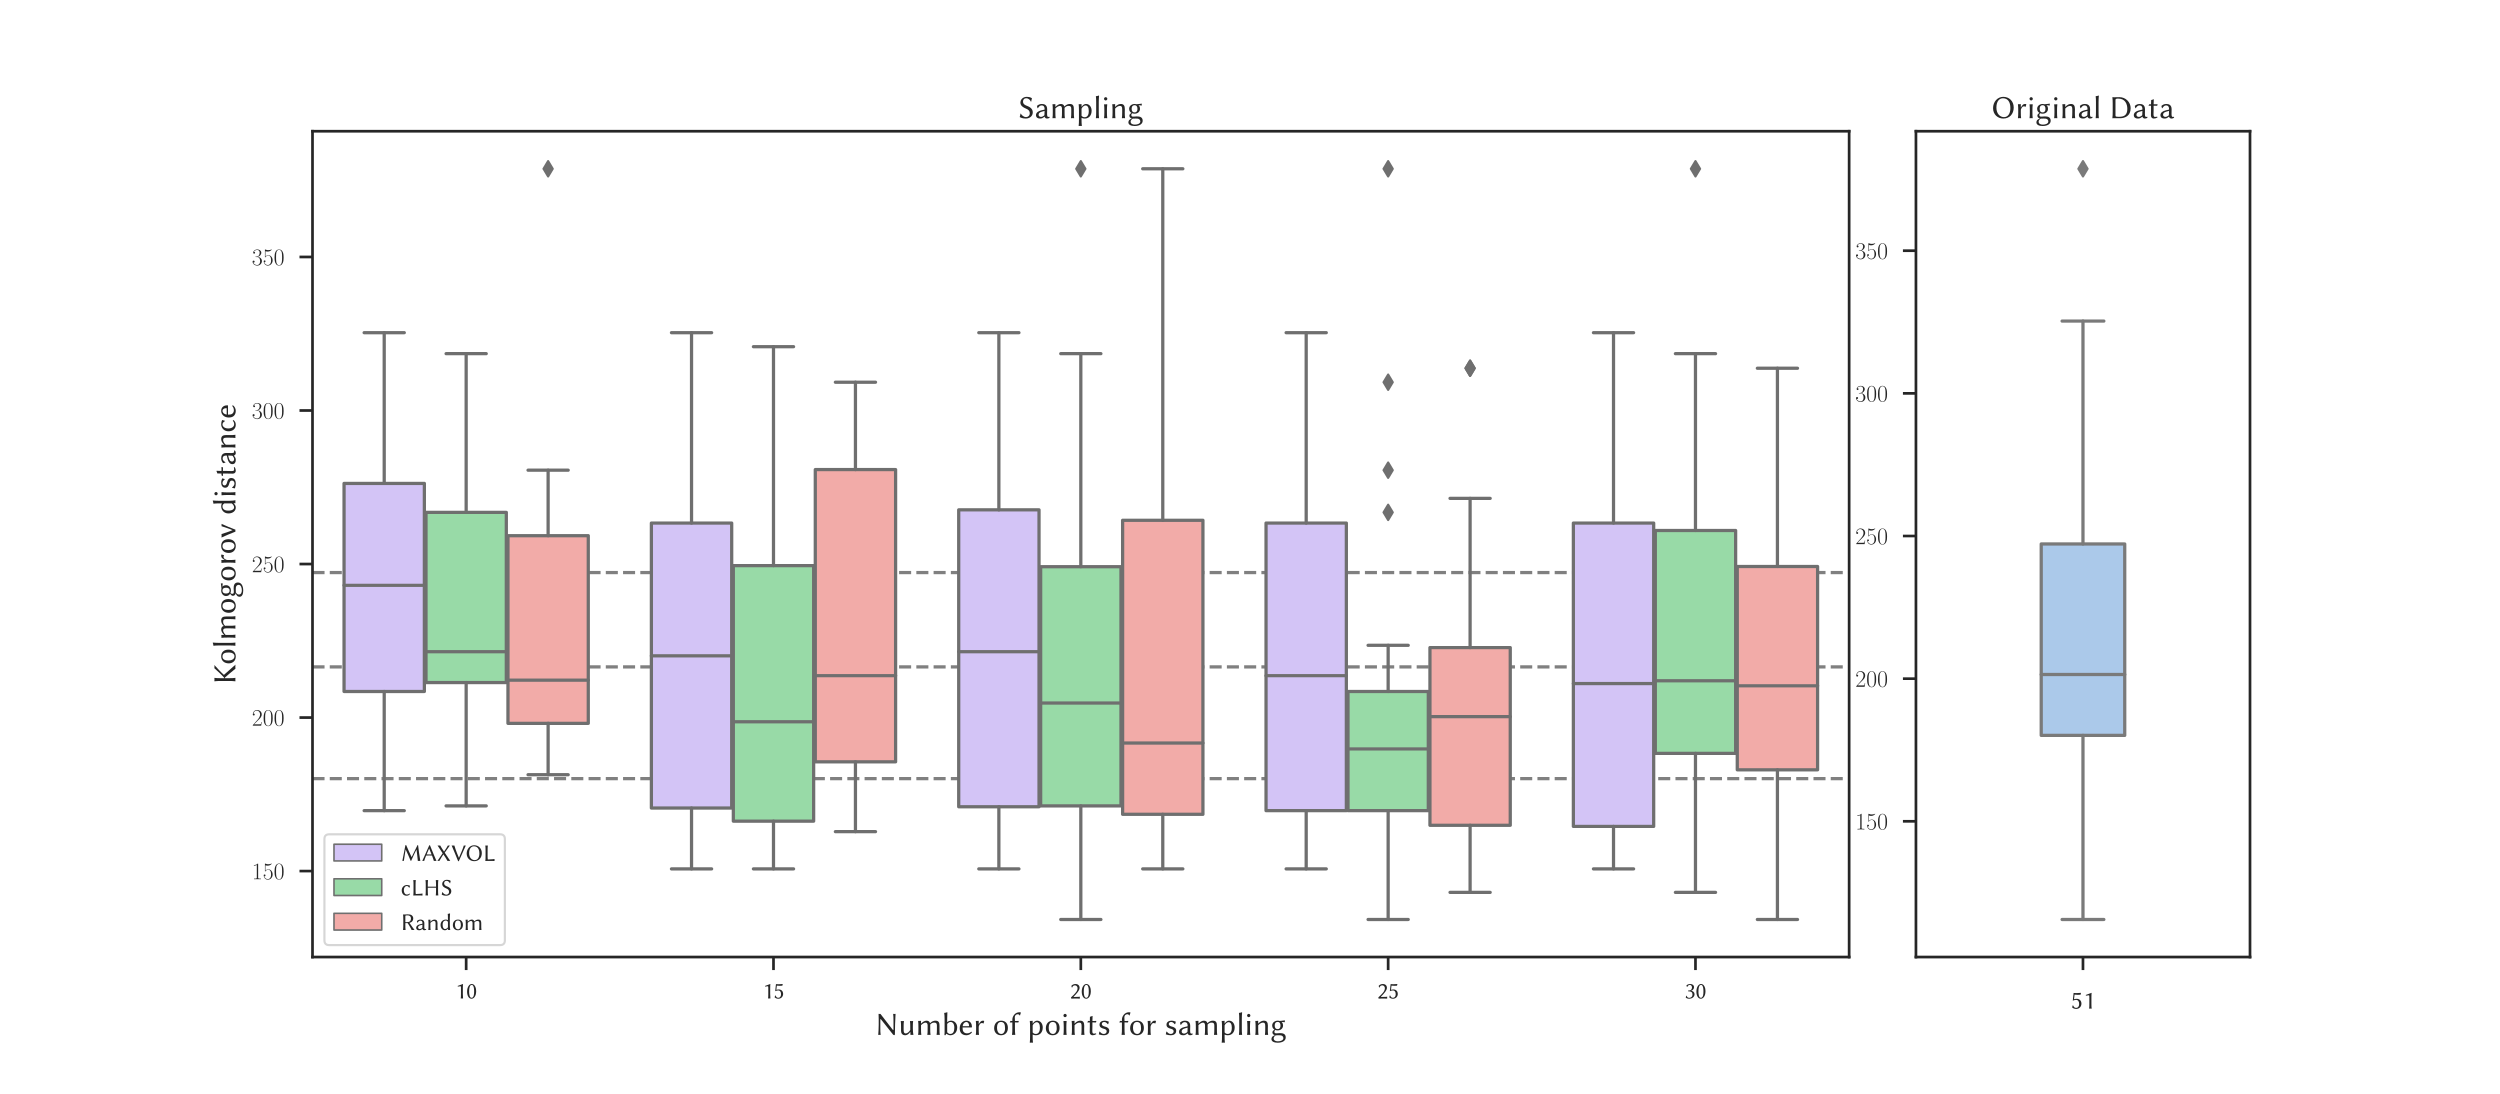 <?xml version="1.0" encoding="utf-8" standalone="no"?>
<!DOCTYPE svg PUBLIC "-//W3C//DTD SVG 1.1//EN"
  "http://www.w3.org/Graphics/SVG/1.1/DTD/svg11.dtd">
<!-- Created with matplotlib (https://matplotlib.org/) -->
<svg height="504pt" version="1.1" viewBox="0 0 1152 504" width="1152pt" xmlns="http://www.w3.org/2000/svg" xmlns:xlink="http://www.w3.org/1999/xlink">
 <defs>
  <style type="text/css">*{stroke-linecap:butt;stroke-linejoin:round;}</style>
 </defs>
 <g id="figure_1">
  <g id="patch_1">
   <path d="M 0 504 
L 1152 504 
L 1152 0 
L 0 0 
z
" style="fill:#ffffff;"/>
  </g>
  <g id="axes_1">
   <g id="patch_2">
    <path d="M 144 441 
L 852.083 441 
L 852.083 60.48 
L 144 60.48 
z
" style="fill:#ffffff;"/>
   </g>
   <g id="line2d_1">
    <path clip-path="url(#p99ab056aa1)" d="M 144 307.313 
L 852.083 307.313 
" style="fill:none;stroke:#808080;stroke-dasharray:5.55,2.4;stroke-dashoffset:0;stroke-width:1.5;"/>
   </g>
   <g id="line2d_2">
    <path clip-path="url(#p99ab056aa1)" d="M 144 263.849 
L 852.083 263.849 
" style="fill:none;stroke:#808080;stroke-dasharray:5.55,2.4;stroke-dashoffset:0;stroke-width:1.5;"/>
   </g>
   <g id="line2d_3">
    <path clip-path="url(#p99ab056aa1)" d="M 144 358.781 
L 852.083 358.781 
" style="fill:none;stroke:#808080;stroke-dasharray:5.55,2.4;stroke-dashoffset:0;stroke-width:1.5;"/>
   </g>
   <g id="matplotlib.axis_1">
    <g id="xtick_1">
     <g id="line2d_4">
      <defs>
       <path d="M 0 0 
L 0 6 
" id="mcdb3765909" style="stroke:#262626;stroke-width:1.25;"/>
      </defs>
      <g>
       <use style="fill:#262626;stroke:#262626;stroke-width:1.25;" x="214.808" xlink:href="#mcdb3765909" y="441"/>
      </g>
     </g>
     <g id="text_1">
      <!-- 10 -->
      <g style="fill:#262626;" transform="translate(209.712 460.112)scale(0.11 -0.11)">
       <defs>
        <path d="M 32.594 19.188 
L 32.594 44.594 
C 32.594 55.297 33.203 59.156 33.406 60.516 
C 33.406 61 33.094 61 32.703 61 
C 26.203 58.969 18.594 55.203 10.797 52.891 
L 11.406 50 
C 15.906 50.5 20.797 51.594 22.797 51.594 
C 24.594 51.594 24.594 47.594 24.594 44 
L 24.594 19.188 
C 24.594 11.391 24.5 6 23.797 0.297 
L 23.906 0 
C 23.906 0 26.703 0.297 28.5 0.297 
C 30.5 0.297 33.297 0 33.297 0 
L 33.5 0.297 
C 32.797 6.297 32.594 11.297 32.594 19.188 
z
" id="Linux_Biolinum_T-49"/>
        <path d="M 23.297 57.094 
C 25 57.094 26.594 56.5 27.703 55.5 
C 30.797 52.891 33.5 45.094 33.5 31.688 
C 33.5 22.5 33.203 17.297 31.797 12.188 
C 29.594 3.891 24.703 2.891 22.906 2.891 
C 13.594 2.891 12.5 20 12.5 28.688 
C 12.5 53.391 18.703 57.094 23.297 57.094 
z
M 22.797 -1 
C 30.5 -1 42.094 7.5 42.094 30.891 
C 42.094 46.5 36.406 54.203 32.797 57.484 
C 30.094 59.984 26.906 61 23.297 61 
C 13.297 61 3.906 48.594 3.906 28.891 
C 3.906 12.688 10.406 -1 22.797 -1 
z
" id="Linux_Biolinum_T-48"/>
       </defs>
       <use transform="scale(0.996)" xlink:href="#Linux_Biolinum_T-49"/>
       <use transform="translate(46.326 0)scale(0.996)" xlink:href="#Linux_Biolinum_T-48"/>
      </g>
     </g>
    </g>
    <g id="xtick_2">
     <g id="line2d_5">
      <g>
       <use style="fill:#262626;stroke:#262626;stroke-width:1.25;" x="356.425" xlink:href="#mcdb3765909" y="441"/>
      </g>
     </g>
     <g id="text_2">
      <!-- 15 -->
      <g style="fill:#262626;" transform="translate(351.329 460.112)scale(0.11 -0.11)">
       <defs>
        <path d="M 20.203 -1 
C 32.094 -1 40.594 7.797 40.594 19.594 
C 40.594 29.297 34.094 38 22.906 38 
C 18.797 38 14.203 37.297 12 36.5 
L 14.094 54.188 
C 17.797 53.688 22.094 53.297 26.797 53.297 
C 29.797 53.297 33.203 53.391 37.297 53.891 
L 38.906 60.688 
L 38.203 61 
C 32.5 60.297 27.094 60 21.797 60 
C 18.094 60 13.797 60.297 10.406 60.594 
L 7.203 31.156 
L 7.906 30.891 
C 11.906 32.5 15.641 34 20.297 34 
C 26.797 34 31.797 28.797 31.797 17.891 
C 31.797 8.688 27.203 3 20.406 3 
C 12.906 3 11.594 7 8.297 13 
L 6.906 12.891 
L 4.703 4.891 
L 5.094 4.594 
C 7.594 2.391 12.594 -1 20.203 -1 
z
" id="Linux_Biolinum_T-53"/>
       </defs>
       <use transform="scale(0.996)" xlink:href="#Linux_Biolinum_T-49"/>
       <use transform="translate(46.326 0)scale(0.996)" xlink:href="#Linux_Biolinum_T-53"/>
      </g>
     </g>
    </g>
    <g id="xtick_3">
     <g id="line2d_6">
      <g>
       <use style="fill:#262626;stroke:#262626;stroke-width:1.25;" x="498.041" xlink:href="#mcdb3765909" y="441"/>
      </g>
     </g>
     <g id="text_3">
      <!-- 20 -->
      <g style="fill:#262626;" transform="translate(492.945 460.112)scale(0.11 -0.11)">
       <defs>
        <path d="M 22.203 55.297 
C 27.438 55.297 32.781 50.547 32.781 43.578 
C 32.781 39.391 31.578 34.062 28.984 30.156 
C 21.797 19.422 10.359 9.375 5.438 4.688 
C 5.312 4.312 5.266 3.891 5.266 3.438 
C 5.266 1.938 5.766 0.359 6.281 -0.516 
C 13.656 -0.312 17.906 0 25.203 0 
C 32.406 0 35.438 -0.203 42.578 -0.516 
C 42.422 0.531 42.266 1.719 42.266 2.797 
C 42.266 4.406 42.375 5.969 42.766 7.5 
C 37.125 7 34.062 6.688 24.453 6.688 
C 20.953 6.688 19.047 6.688 16.297 6.5 
C 16.219 6.656 16.188 6.797 16.188 7 
C 16.188 7.938 17.203 9 17.938 9.703 
C 22.797 14.406 27.5 18.922 34.125 27.844 
C 37.797 32.844 41.375 39.281 41.375 44.953 
C 41.375 54.359 35 61 23.844 61 
C 14.734 61 8.906 55.891 6.625 52.922 
L 8.781 46.094 
L 10.094 45.984 
C 11.484 48.953 11.953 51.016 14.5 53.016 
C 16.5 54.594 19.406 55.297 22.203 55.297 
z
" id="Linux_Biolinum_T-50"/>
       </defs>
       <use transform="scale(0.996)" xlink:href="#Linux_Biolinum_T-50"/>
       <use transform="translate(46.326 0)scale(0.996)" xlink:href="#Linux_Biolinum_T-48"/>
      </g>
     </g>
    </g>
    <g id="xtick_4">
     <g id="line2d_7">
      <g>
       <use style="fill:#262626;stroke:#262626;stroke-width:1.25;" x="639.658" xlink:href="#mcdb3765909" y="441"/>
      </g>
     </g>
     <g id="text_4">
      <!-- 25 -->
      <g style="fill:#262626;" transform="translate(634.562 460.112)scale(0.11 -0.11)">
       <use transform="scale(0.996)" xlink:href="#Linux_Biolinum_T-50"/>
       <use transform="translate(46.326 0)scale(0.996)" xlink:href="#Linux_Biolinum_T-53"/>
      </g>
     </g>
    </g>
    <g id="xtick_5">
     <g id="line2d_8">
      <g>
       <use style="fill:#262626;stroke:#262626;stroke-width:1.25;" x="781.274" xlink:href="#mcdb3765909" y="441"/>
      </g>
     </g>
     <g id="text_5">
      <!-- 30 -->
      <g style="fill:#262626;" transform="translate(776.179 460.112)scale(0.11 -0.11)">
       <defs>
        <path d="M 20.906 2.891 
C 13 2.891 11.906 5.891 9.203 11.688 
L 7.703 11.594 
L 5.5 4.094 
L 5.797 3.797 
C 8.406 1.594 12.703 -1 20.703 -1 
C 29.203 -1 42.594 4.797 42.594 18 
C 42.594 25.891 36.5 31.5 28.797 32.188 
L 28.797 32.688 
C 34 33.891 40.594 39.688 40.594 47.984 
C 40.594 55.188 34.406 61 24.5 61 
C 16.797 61 11.203 57.594 8.703 55.391 
L 8.406 55.094 
L 10.5 48.688 
L 12 48.594 
C 14.406 54.188 17.594 57.094 23.594 57.094 
C 27.5 57.094 31.906 52.984 31.906 46.484 
C 31.906 42.094 30.406 38.891 28.094 36.688 
C 26.094 34.797 23.203 33.891 19.797 33.891 
C 18.594 33.891 17.5 34 16.094 34.188 
L 16.094 29.797 
C 17.297 30 19.406 30 20.297 30 
C 23.5 30 27.297 29.094 30.094 26.797 
C 32.703 24.594 34 21.094 34 17.188 
C 34 5.094 24.5 2.891 20.906 2.891 
z
" id="Linux_Biolinum_T-51"/>
       </defs>
       <use transform="scale(0.996)" xlink:href="#Linux_Biolinum_T-51"/>
       <use transform="translate(46.326 0)scale(0.996)" xlink:href="#Linux_Biolinum_T-48"/>
      </g>
     </g>
    </g>
    <g id="text_6">
     <!-- Number of points for sampling -->
     <g style="fill:#262626;" transform="translate(403.23 476.899)scale(0.15 -0.15)">
      <defs>
       <path d="M 10.797 64.703 
C 11.703 45.719 11.406 16.172 9.797 0.297 
L 10 0 
C 11.203 0.188 12.297 0.297 13.5 0.297 
C 14.703 0.297 15.797 0.188 17 0 
L 17.203 0.297 
C 16.406 5.984 16.203 12.781 16.203 20.266 
L 16.203 44.125 
C 16.203 50.219 16.406 50.516 20.094 45.719 
L 55 1.688 
C 56.094 0.188 57.703 -0.703 59.297 -0.703 
C 60.703 -0.703 61.094 0.484 61.203 2.391 
C 61.703 25.156 61.594 42.531 63.203 64.703 
L 63 65 
C 61.797 64.797 60.703 64.703 59.5 64.703 
C 58.297 64.703 57.203 64.797 56 65 
L 55.797 64.703 
C 56.594 59 56.797 52.234 56.797 44.734 
L 56.797 18.062 
C 56.656 12.641 55.219 14.953 50.906 20.562 
L 16.594 64.891 
C 16.594 64.891 15.656 64.703 15.203 64.703 
C 11.797 64.703 11 65 11 65 
z
" id="Linux_Biolinum_T-78"/>
       <path d="M 36.5 9.375 
L 36.906 9.094 
L 37.406 0.281 
C 37.406 0.094 37.516 0 37.797 0 
C 39.125 0.172 40.297 0.281 41.766 0.281 
C 43 0.281 44.906 0.188 46.203 0 
L 46.406 0.281 
C 45.594 4.547 44.703 11.859 44.703 19.266 
L 44.703 24.906 
C 44.703 32.312 44.797 37.453 45.594 42.688 
L 45.406 43 
C 44.203 42.797 41.906 42.688 40.703 42.688 
C 39.5 42.688 37.203 42.797 36 43 
L 35.797 42.688 
C 36.578 37.047 36.703 32.406 36.703 24.906 
L 36.703 15.219 
C 33.656 9.922 27.906 4.594 23 4.594 
C 19.562 4.594 16.297 5.688 16.297 14.938 
L 16.297 24.781 
C 16.297 32.25 16.406 37.422 17.203 42.703 
L 17 43 
C 15.797 42.797 13.5 42.703 12.297 42.703 
C 11.094 42.703 8.797 42.797 7.594 43 
L 7.406 42.703 
C 8.203 37.031 8.297 32.344 8.297 24.781 
L 8.297 12.844 
C 8.297 5.984 11.5 -1 21.406 -1 
C 27.594 -1 33.203 4.094 36.5 9.172 
z
" id="Linux_Biolinum_T-117"/>
       <path d="M 16.203 35.312 
L 16.203 42.594 
C 16.203 43.375 16.078 43.594 15.594 43.594 
C 13.359 43.156 9.781 43.078 7.5 43.297 
L 7.297 42.984 
C 8 38.672 8.203 31.125 8.203 23.672 
L 8.203 18.203 
C 8.203 10.734 8.094 5.656 7.297 0.297 
L 7.5 0 
C 8.703 0.188 11 0.297 12.203 0.297 
C 13.406 0.297 15.703 0.188 16.906 0 
L 17.094 0.297 
C 16.297 5.953 16.203 10.641 16.203 18.203 
L 16.203 30.234 
C 20.906 35 26.5 37.984 30 37.984 
C 33.797 37.984 36.594 35.797 36.594 29.141 
L 36.594 18.203 
C 36.594 10.734 36.5 5.656 35.703 0.297 
L 35.906 0 
C 37.094 0.188 39.406 0.297 40.594 0.297 
C 41.797 0.297 44.094 0.188 45.297 0 
L 45.5 0.297 
C 44.703 5.953 44.594 10.641 44.594 18.203 
L 44.594 28.25 
C 44.594 29.641 44.594 30.828 44.5 32.016 
C 49.297 37.297 53.297 37.984 57.203 37.984 
C 62.594 37.984 65.203 35.797 65.203 29.141 
L 65.203 18.203 
C 65.203 10.734 65.094 5.656 64.297 0.297 
L 64.5 0 
C 65.703 0.188 68 0.297 69.203 0.297 
C 70.406 0.297 72.703 0.188 73.906 0 
L 74.094 0.297 
C 73.297 5.953 73.203 10.641 73.203 18.203 
L 73.203 28.141 
C 73.203 37 71.594 44 60.797 44 
C 55.406 44 49.594 42.094 43.906 36.094 
C 43 40.891 38.906 44 33.297 44 
C 27.094 44 21.203 39.984 16.5 35 
z
" id="Linux_Biolinum_T-109"/>
       <path d="M 16.203 8.109 
L 16.203 34.078 
C 20.094 38.078 22.594 39.984 26.703 39.984 
C 32.797 39.984 38.203 34.953 38.203 22.438 
C 38.203 10.016 34.5 3 25 3 
C 21.906 3 18.203 5.594 16.203 8.109 
z
M 16.203 50.109 
C 16.203 57.547 16.312 62.844 16.797 68.984 
C 16.797 69.688 16.516 70 15.906 70 
C 13.406 68.984 11.266 68.281 7.203 67.984 
L 7 67.688 
C 7.781 63.391 8.203 55.938 8.203 48.312 
L 8.203 7.297 
C 8.203 3.391 8.125 1.969 7.703 -0.203 
C 8.297 -0.812 9.453 -1 10.5 -1 
C 11.594 0.188 12.766 1.891 13.797 3.891 
C 16.703 1.391 21.297 -1 25.594 -1 
C 35.797 -1 47.094 6.203 47.094 23.25 
C 47.094 35.484 38.406 44 28.703 44 
C 23.906 44 19.594 42.688 16.203 38.984 
z
" id="Linux_Biolinum_T-98"/>
       <path d="M 12.5 27 
C 14.203 37.719 20.766 39.984 23.906 39.984 
C 27.859 39.984 32.297 36.172 32.297 28.438 
C 32.297 27.516 31.906 27 30.906 27 
z
M 39.203 10.297 
C 35.703 6.562 31 4.891 25.5 4.891 
C 22.078 4.891 17.359 6.172 14.594 10.5 
C 12.844 13.25 12.203 17.266 12.203 23 
L 39.406 23 
C 40.5 23 41.203 23.594 41.203 24.688 
C 41.203 33.281 37.094 44 23.906 44 
C 13.594 44 3.406 35.562 3.406 20.625 
C 3.406 15.047 4.562 9.531 7.906 5.578 
C 11.344 1.453 17.062 -1 23.797 -1 
C 31 -1 37.406 2.688 41.203 7.844 
z
" id="Linux_Biolinum_T-101"/>
       <path d="M 16.703 33.516 
L 16.703 42.594 
C 16.703 43.375 16.578 43.594 16.094 43.594 
C 13.859 43.156 10.281 43.078 8 43.297 
L 7.797 42.984 
C 8.5 38.672 8.703 31.125 8.703 23.656 
L 8.703 18.188 
C 8.703 10.734 8.578 5.641 7.797 0.297 
L 8 0 
C 9.203 0.188 11.5 0.297 12.703 0.297 
C 13.906 0.297 16.203 0.188 17.406 0 
L 17.594 0.297 
C 16.859 5.953 16.703 10.641 16.703 18.188 
L 16.703 23.359 
C 16.703 27.547 17.953 29.922 20.094 33.203 
C 21.562 35.422 23.797 36.688 25.703 36.688 
C 27.703 36.688 29.594 36.5 30.906 35.297 
L 31.703 35.5 
L 33.703 42.891 
L 33.297 43.297 
C 31.594 43.797 31.5 44 29.703 44 
C 24.297 44 21.406 40.891 17 33.312 
z
" id="Linux_Biolinum_T-114"/>
       <path d="M 3.797 20.531 
C 3.797 8.5 11.703 -1 25 -1 
C 38.203 -1 46.203 8.312 46.203 21.438 
C 46.203 35.078 38.906 44 25.406 44 
C 12.297 44 3.797 34.781 3.797 20.531 
z
M 24.703 39.984 
C 35.297 39.984 37.406 31.766 37.406 19.641 
C 37.406 10.109 32.594 3 25.906 3 
C 15.297 3 12.594 14.516 12.594 22.25 
C 12.594 30.969 15.297 39.984 24.703 39.984 
z
" id="Linux_Biolinum_T-111"/>
       <path d="M 9.906 43 
C 7.719 43 5.422 43.016 4.094 43.188 
C 3.422 41.578 2.875 40.594 1.906 39.094 
L 2.406 38.391 
C 4.203 38.516 7.5 38.594 9.797 38.594 
L 9.906 38.594 
L 9.906 20.094 
C 9.906 12.625 9.766 5.625 8.906 0.297 
L 9.094 0 
C 10.297 0.188 12.703 0.297 13.906 0.297 
C 15.094 0.297 17.5 0.188 18.703 0 
L 18.906 0.297 
C 18.062 5.969 17.906 12.625 17.906 20.094 
L 17.906 38.594 
L 21.297 38.594 
C 23.703 38.594 27.188 38.516 28.5 38.391 
C 28.797 39.984 29.094 41.016 29.703 42.484 
L 29.203 43.188 
C 27.516 43.109 24.5 43 22.203 43 
L 17.906 43 
L 17.906 43.875 
C 17.906 47.422 17.406 52.531 17.406 54.297 
C 17.406 59.719 20.984 63.891 26.703 63.891 
C 29.281 63.891 31.406 62.219 32.5 60 
L 33.594 60.109 
C 34.297 63.109 35.375 66.578 36.406 68.688 
L 36.297 68.984 
C 35.5 69.484 33.703 70 31.797 70 
C 25.5 70 19.188 67.078 15.406 62.109 
C 11.594 57.141 9.906 52.531 9.906 46.828 
z
" id="Linux_Biolinum_T-102"/>
       <path d="M 16.203 29.469 
C 18.406 34.781 24.297 39.391 28.203 39.391 
C 35 39.391 38.5 33.172 38.5 21.844 
C 38.5 13.625 36.203 3 25.5 3 
C 23.906 3 19.703 3.391 16.203 7.5 
z
M 16.203 35.281 
L 16.203 42.594 
C 16.203 43.375 16.078 43.594 15.594 43.594 
C 13.359 43.156 9.781 43.078 7.5 43.297 
L 7.297 42.984 
C 8 38.672 8.203 31.078 8.203 23.547 
L 8.203 -3.25 
C 8.203 -10.859 8.016 -18.203 7.297 -23.703 
L 7.5 -24 
C 8.703 -23.797 11 -23.703 12.203 -23.703 
C 13.406 -23.703 15.703 -23.797 16.906 -24 
L 17.094 -23.703 
C 16.375 -17.875 16.203 -10.938 16.203 -3.25 
L 16.203 1.188 
C 18.797 -0.203 22.5 -1 26.094 -1 
C 39.297 -1 47.297 9.016 47.297 23.156 
C 47.297 33.781 41.094 44 29.906 44 
C 26 44 21 41.984 16.406 34.984 
z
" id="Linux_Biolinum_T-112"/>
       <path d="M 8 59.891 
C 8 57.188 10.406 54.797 13.094 54.797 
C 15.797 54.797 18.203 57.188 18.203 59.891 
C 18.203 62.594 15.797 65 13.094 65 
C 10.406 65 8 62.594 8 59.891 
z
M 9 23.469 
L 9 18.047 
C 9 10.641 8.812 5.609 8.094 0.281 
L 8.297 0 
C 9.5 0.188 11.797 0.281 13 0.281 
C 14.203 0.281 16.5 0.188 17.703 0 
L 17.906 0.281 
C 17.188 5.891 17 10.547 17 18.047 
L 17 25.047 
C 17 32.438 17.266 35.984 17.906 42 
C 17.906 42.891 17.781 43 17 43 
C 14.719 42.766 10.422 42.719 8.297 42.891 
L 8.094 42.594 
C 8.719 38.375 9 30.859 9 23.469 
z
" id="Linux_Biolinum_T-105"/>
       <path d="M 46 18.203 
C 46 21.375 46.203 25.062 46.203 28.25 
C 46.203 38.594 42.797 44 33.797 44 
C 30 44 22.906 42.484 16.5 35 
L 16.297 35.312 
L 16.297 42.594 
C 16.281 43.375 16.188 43.594 15.703 43.594 
C 13.453 43.156 9.875 43.078 7.594 43.297 
L 7.406 42.984 
C 8.094 38.672 8.297 31.125 8.297 23.672 
L 8.297 18.203 
C 8.297 10.734 8.203 5.656 7.406 0.297 
L 7.594 0 
C 8.797 0.188 11.094 0.297 12.297 0.297 
C 13.5 0.297 15.797 0.188 17 0 
L 17.203 0.297 
C 16.406 5.953 16.297 10.641 16.297 18.203 
L 16.297 29.828 
C 21.406 35.797 27.203 37.984 30.797 37.984 
C 35.906 37.984 38 36 38 27.938 
L 38 18.203 
C 38 10.734 37.812 5.641 37.094 0.297 
L 37.297 0 
C 38.5 0.188 40.797 0.297 42 0.297 
C 43.203 0.297 45.5 0.188 46.703 0 
L 46.906 0.297 
C 46.125 5.953 46 10.641 46 18.203 
z
" id="Linux_Biolinum_T-110"/>
       <path d="M 9.5 43 
C 7.453 43 5.344 43.031 4.094 43.188 
C 3.422 41.547 2.875 40.594 1.906 39.094 
L 2.406 38.391 
C 4.125 38.516 7.219 38.578 9.5 38.594 
L 9.5 24.781 
C 9.5 18.734 9.203 11.484 9.203 8.453 
C 9.203 1.953 13.406 -1 18 -1 
C 22.203 -1 25.406 -0.047 29.594 2.531 
L 28.375 5 
C 25.297 3.938 23 3.828 20.5 4.234 
C 18.125 4.609 17.203 7.031 17.203 12.484 
C 17.203 15.516 17.5 19.844 17.5 25.891 
L 17.5 38.594 
L 21.297 38.594 
C 23.703 38.594 27.188 38.516 28.5 38.391 
C 28.797 39.984 29.094 41.016 29.703 42.484 
L 29.203 43.188 
C 27.406 43.109 24.5 43 22.203 43 
L 17.5 43 
C 17.5 50.469 17.562 51.797 18 57.594 
C 18 58.312 17.719 58.594 17.094 58.594 
C 14.594 57.594 13.359 56.531 10.094 56.094 
L 9.906 55.797 
C 9.703 52.312 9.5 48.797 9.5 43 
z
" id="Linux_Biolinum_T-116"/>
       <path d="M 5 10.109 
L 3.297 1.688 
C 9 -0.312 14.594 -1 18.406 -1 
C 32.203 -1 35.406 7.203 35.406 12.719 
C 35.406 20.938 28.906 24.156 21.797 25.859 
C 18.016 26.75 12.5 28.656 12.5 33.672 
C 12.5 37.781 15.797 39.984 20.094 39.984 
C 25.297 39.984 28.5 35.875 30.797 33.172 
L 32.203 33.266 
L 34.203 40.688 
L 34 40.984 
C 31.094 42.484 25.594 44 20.5 44 
C 13.094 44 5.406 40.094 5.406 31.766 
C 5.406 23.75 11.375 21.094 17.406 19.438 
C 23.203 17.828 27.5 16.234 27.5 11.312 
C 27.5 6 23.594 3 18.297 3 
C 13.5 3 9.297 6.297 6.5 10.219 
z
" id="Linux_Biolinum_T-115"/>
       <path d="M 31 22.547 
L 30.594 10.609 
C 30.594 9.312 30 8.609 29.203 8 
C 26.406 5.891 23 4.094 20 4.094 
C 15.5 4.094 12.594 7.094 12.594 10.203 
C 12.594 14.719 14.703 18.125 22.5 20.234 
z
M 31 4.797 
C 32.156 0.891 35.141 -1 38.797 -1 
C 41.312 -1 44.406 -0.406 46.766 2.094 
L 46.016 4.578 
C 44.922 4.188 44.078 4.047 43.312 4.047 
C 42.312 4.047 41 4.234 40.375 4.797 
C 39.359 5.719 38.719 8.156 38.719 12.609 
C 38.719 15.531 39 26.656 39 27.766 
C 39 41.297 30.094 44 22.5 44 
C 14.906 44 10.297 40.297 7.797 38.188 
L 7.5 37.781 
L 9.203 31.062 
L 10.5 30.969 
C 13.297 35.484 16.703 39.484 21.5 39.484 
C 25.094 39.484 31.094 38.984 31.094 27.656 
C 31.094 26.953 30.703 26.562 30.406 26.453 
L 21.094 24.344 
C 10.906 22.047 4.5 16.625 4.5 9.812 
C 4.5 2.391 9.594 -1 17 -1 
C 22.5 -1 25.297 0.297 30.594 4.797 
z
" id="Linux_Biolinum_T-97"/>
       <path d="M 9 20.266 
C 9 12.828 8.859 5.641 8.094 0.297 
L 8.297 0 
C 9.5 0.188 11.797 0.297 13 0.297 
C 14.203 0.297 16.5 0.188 17.703 0 
L 17.906 0.297 
C 17.125 5.984 17 12.75 17 20.266 
L 17 50.219 
C 17 57.703 17.422 62.688 17.906 68.984 
C 17.906 69.688 17.625 70 17 70 
C 14.5 68.984 12.359 68.297 8.297 68 
L 8.094 67.688 
C 8.875 63.422 9 56.016 9 48.422 
z
" id="Linux_Biolinum_T-108"/>
       <path d="M 10.094 -10.406 
C 10.094 -7 13.094 -3.172 16.594 -1.203 
C 19.562 -1.312 24.125 -1 25.5 -1 
C 30.297 -1 33.359 -1.109 36.094 -2.75 
C 39 -4.5 40 -7.484 40 -10.156 
C 40 -16.422 31.797 -19.703 23.203 -19.703 
C 16.703 -19.703 10.094 -17.453 10.094 -10.453 
z
M 39 28.75 
C 39 35.547 36.297 38.719 33.953 40.234 
C 36.953 40 40.281 39.625 44.406 39.203 
L 44.703 39.5 
C 44.5 40.391 44.406 41.188 44.406 42.094 
C 44.406 42.984 44.5 43.797 44.703 44.688 
L 44.406 45 
C 39.625 44.594 36.078 43.531 28.625 43.125 
C 26.844 43.688 24.641 44 22.5 44 
C 14.594 44 5.5 38.719 5.5 28.938 
C 5.5 21.547 9.797 18.188 12.594 16.594 
C 9.703 14.594 6.203 11.641 6.203 8.156 
C 6.203 4 8.594 0.391 13.984 -0.531 
C 11.203 -1.703 8.078 -3.672 5.5 -5.734 
C 4.234 -7.688 3.203 -10.578 3.203 -12.516 
C 3.203 -20.594 11.797 -24 22.406 -24 
C 38 -24 47.297 -17.422 47.297 -7.781 
C 47.297 -3.266 45.906 -0.109 43.094 2.297 
C 39.344 5.5 32.5 5.594 29 5.594 
C 27.297 5.594 23.297 5.391 21 5.094 
C 19.594 5.094 18.594 5 18.094 5 
C 15.297 5 12.297 5.391 12.297 9.75 
C 12.297 11.766 12.797 13.484 15 15.391 
C 16.297 14.688 19.375 13.984 22.406 13.984 
C 32.797 13.984 39 20.969 39 28.75 
z
M 31.203 28.641 
C 31.203 22.656 28.703 18 22.703 18 
C 15.5 18 13.297 22.625 13.297 29.438 
C 13.297 35.953 16.297 40.188 22.094 40.188 
C 28.594 40.188 31.203 35.656 31.203 28.641 
z
" id="Linux_Biolinum_T-103"/>
      </defs>
      <use transform="scale(0.996)" xlink:href="#Linux_Biolinum_T-78"/>
      <use transform="translate(71.532 0)scale(0.996)" xlink:href="#Linux_Biolinum_T-117"/>
      <use transform="translate(125.031 0)scale(0.996)" xlink:href="#Linux_Biolinum_T-109"/>
      <use transform="translate(205.43 0)scale(0.996)" xlink:href="#Linux_Biolinum_T-98"/>
      <use transform="translate(256.638 0)scale(0.996)" xlink:href="#Linux_Biolinum_T-101"/>
      <use transform="translate(301.768 0)scale(0.996)" xlink:href="#Linux_Biolinum_T-114"/>
      <use transform="translate(362.042 0)scale(0.996)" xlink:href="#Linux_Biolinum_T-111"/>
      <use transform="translate(411.855 0)scale(0.996)" xlink:href="#Linux_Biolinum_T-102"/>
      <use transform="translate(468.045 0)scale(0.996)" xlink:href="#Linux_Biolinum_T-112"/>
      <use transform="translate(520.847 0)scale(0.996)" xlink:href="#Linux_Biolinum_T-111"/>
      <use transform="translate(570.66 0)scale(0.996)" xlink:href="#Linux_Biolinum_T-105"/>
      <use transform="translate(596.563 0)scale(0.996)" xlink:href="#Linux_Biolinum_T-110"/>
      <use transform="translate(650.261 0)scale(0.996)" xlink:href="#Linux_Biolinum_T-116"/>
      <use transform="translate(684.134 0)scale(0.996)" xlink:href="#Linux_Biolinum_T-115"/>
      <use transform="translate(748.493 0)scale(0.996)" xlink:href="#Linux_Biolinum_T-102"/>
      <use transform="translate(779.776 0)scale(0.996)" xlink:href="#Linux_Biolinum_T-111"/>
      <use transform="translate(829.589 0)scale(0.996)" xlink:href="#Linux_Biolinum_T-114"/>
      <use transform="translate(889.863 0)scale(0.996)" xlink:href="#Linux_Biolinum_T-115"/>
      <use transform="translate(929.315 0)scale(0.996)" xlink:href="#Linux_Biolinum_T-97"/>
      <use transform="translate(977.235 0)scale(0.996)" xlink:href="#Linux_Biolinum_T-109"/>
      <use transform="translate(1057.634 0)scale(0.996)" xlink:href="#Linux_Biolinum_T-112"/>
      <use transform="translate(1109.738 0)scale(0.996)" xlink:href="#Linux_Biolinum_T-108"/>
      <use transform="translate(1134.844 0)scale(0.996)" xlink:href="#Linux_Biolinum_T-105"/>
      <use transform="translate(1160.747 0)scale(0.996)" xlink:href="#Linux_Biolinum_T-110"/>
      <use transform="translate(1214.446 0)scale(0.996)" xlink:href="#Linux_Biolinum_T-103"/>
     </g>
    </g>
   </g>
   <g id="matplotlib.axis_2">
    <g id="ytick_1">
     <g id="line2d_9">
      <defs>
       <path d="M 0 0 
L -6 0 
" id="mfec0229be3" style="stroke:#262626;stroke-width:1.25;"/>
      </defs>
      <g>
       <use style="fill:#262626;stroke:#262626;stroke-width:1.25;" x="144" xlink:href="#mfec0229be3" y="401.391"/>
      </g>
     </g>
     <g id="text_7">
      <!-- $\mathdefault{150}$ -->
      <g style="fill:#262626;" transform="translate(116.036 405.147)scale(0.11 -0.11)">
       <defs>
        <path d="M 26.594 63.797 
C 26.594 65.891 26.5 66 25.094 66 
C 21.203 61.359 15.297 59.891 9.703 59.688 
C 9.406 59.688 8.906 59.688 8.797 59.5 
C 8.703 59.297 8.703 59.094 8.703 57 
C 11.797 57 17 57.594 21 59.984 
L 21 7.297 
C 21 3.797 20.797 2.594 12.203 2.594 
L 9.203 2.594 
L 9.203 0 
C 14 0.094 19 0.188 23.797 0.188 
C 28.594 0.188 33.594 0.094 38.406 0 
L 38.406 2.594 
L 35.406 2.594 
C 26.797 2.594 26.594 3.688 26.594 7.297 
z
" id="CMR17-49"/>
        <path d="M 11.406 58.594 
C 12.406 58.188 16.5 56.891 20.703 56.891 
C 30 56.891 35.094 61.891 38 64.688 
C 38 65.484 38 66 37.406 66 
C 37.297 66 37.094 66 36.297 65.594 
C 32.797 64.094 28.703 63 23.703 63 
C 20.703 63 16.203 63.359 11.297 65.484 
C 10.203 66 10 66 9.906 66 
C 9.406 66 9.297 65.891 9.297 63.906 
L 9.297 34.859 
C 9.297 33.016 9.297 32.5 10.297 32.5 
C 10.797 32.5 11 32.703 11.5 33.422 
C 14.703 38.047 19.094 40 24.094 40 
C 27.594 40 35.094 37.734 35.094 20.203 
C 35.094 16.984 35.094 11.188 32.094 6.594 
C 29.594 2.484 25.703 0.391 21.406 0.391 
C 14.797 0.391 8.094 4.984 6.297 12.688 
C 6.703 12.594 7.5 12.391 7.906 12.391 
C 9.203 12.391 11.703 13.094 11.703 16.188 
C 11.703 18.891 9.797 20 7.906 20 
C 5.594 20 4.094 18.594 4.094 15.797 
C 4.094 7.094 11 -2 21.594 -2 
C 31.906 -2 41.703 6.891 41.703 19.797 
C 41.703 32.094 33.906 41.594 24.203 41.594 
C 19.094 41.594 14.797 39.688 11.406 36 
z
" id="CMR17-53"/>
        <path d="M 42 31.844 
C 42 37.969 41.906 48.422 37.703 56.453 
C 34 63.484 28.094 66 22.906 66 
C 18.094 66 12 63.781 8.203 56.562 
C 4.203 49.016 3.797 39.672 3.797 31.844 
C 3.797 26.109 3.906 17.375 7 9.734 
C 11.297 -0.609 19 -2 22.906 -2 
C 27.5 -2 34.5 -0.109 38.594 9.438 
C 41.594 16.375 42 24.5 42 31.844 
z
M 22.906 -0.406 
C 16.5 -0.406 12.703 5.125 11.297 12.75 
C 10.203 18.688 10.203 27.328 10.203 32.953 
C 10.203 40.688 10.203 47.109 11.5 53.234 
C 13.406 61.781 19 64.391 22.906 64.391 
C 27 64.391 32.297 61.672 34.203 53.438 
C 35.5 47.719 35.594 40.984 35.594 32.953 
C 35.594 26.422 35.594 18.375 34.406 12.453 
C 32.297 1.5 26.406 -0.406 22.906 -0.406 
z
" id="CMR17-48"/>
       </defs>
       <use transform="scale(0.996)" xlink:href="#CMR17-49"/>
       <use transform="translate(45.69 0)scale(0.996)" xlink:href="#CMR17-53"/>
       <use transform="translate(91.381 0)scale(0.996)" xlink:href="#CMR17-48"/>
      </g>
     </g>
    </g>
    <g id="ytick_2">
     <g id="line2d_10">
      <g>
       <use style="fill:#262626;stroke:#262626;stroke-width:1.25;" x="144" xlink:href="#mfec0229be3" y="330.646"/>
      </g>
     </g>
     <g id="text_8">
      <!-- $\mathdefault{200}$ -->
      <g style="fill:#262626;" transform="translate(116.036 334.402)scale(0.11 -0.11)">
       <defs>
        <path d="M 41.703 15.469 
L 39.906 15.469 
C 38.906 8.391 38.094 7.188 37.703 6.594 
C 37.203 5.797 30 5.797 28.594 5.797 
L 9.406 5.797 
C 13 9.688 20 16.766 28.5 24.938 
C 34.594 30.719 41.703 37.5 41.703 47.391 
C 41.703 59.188 32.297 66 21.797 66 
C 10.797 66 4.094 56.297 4.094 47.297 
C 4.094 43.391 7 42.891 8.203 42.891 
C 9.203 42.891 12.203 43.484 12.203 46.984 
C 12.203 50.094 9.594 51 8.203 51 
C 7.594 51 7 50.891 6.594 50.688 
C 8.5 59.188 14.297 63.391 20.406 63.391 
C 29.094 63.391 34.797 56.5 34.797 47.391 
C 34.797 38.703 29.703 31.219 24 24.734 
L 4.094 2.297 
L 4.094 0 
L 39.297 0 
z
" id="CMR17-50"/>
       </defs>
       <use transform="scale(0.996)" xlink:href="#CMR17-50"/>
       <use transform="translate(45.69 0)scale(0.996)" xlink:href="#CMR17-48"/>
       <use transform="translate(91.381 0)scale(0.996)" xlink:href="#CMR17-48"/>
      </g>
     </g>
    </g>
    <g id="ytick_3">
     <g id="line2d_11">
      <g>
       <use style="fill:#262626;stroke:#262626;stroke-width:1.25;" x="144" xlink:href="#mfec0229be3" y="259.901"/>
      </g>
     </g>
     <g id="text_9">
      <!-- $\mathdefault{250}$ -->
      <g style="fill:#262626;" transform="translate(116.036 263.658)scale(0.11 -0.11)">
       <use transform="scale(0.996)" xlink:href="#CMR17-50"/>
       <use transform="translate(45.69 0)scale(0.996)" xlink:href="#CMR17-53"/>
       <use transform="translate(91.381 0)scale(0.996)" xlink:href="#CMR17-48"/>
      </g>
     </g>
    </g>
    <g id="ytick_4">
     <g id="line2d_12">
      <g>
       <use style="fill:#262626;stroke:#262626;stroke-width:1.25;" x="144" xlink:href="#mfec0229be3" y="189.157"/>
      </g>
     </g>
     <g id="text_10">
      <!-- $\mathdefault{300}$ -->
      <g style="fill:#262626;" transform="translate(116.036 192.913)scale(0.11 -0.11)">
       <defs>
        <path d="M 22.094 34 
C 31 34 34.906 26.141 34.906 17.094 
C 34.906 5.031 28.5 0.391 22.703 0.391 
C 17.406 0.391 8.797 3.016 6.094 10.797 
C 6.594 10.594 7.094 10.594 7.594 10.594 
C 10 10.594 11.797 12.188 11.797 14.797 
C 11.797 17.688 9.594 19 7.594 19 
C 5.906 19 3.297 18.188 3.297 14.484 
C 3.297 5.234 12.297 -2 22.906 -2 
C 34 -2 42.5 6.75 42.5 16.984 
C 42.5 26.844 34.5 34 25 35.094 
C 32.594 36.672 39.906 43.375 39.906 52.391 
C 39.906 60.25 32 66 23 66 
C 13.906 66 5.906 60.344 5.906 52.297 
C 5.906 48.797 8.5 48.188 9.797 48.188 
C 11.906 48.188 13.703 49.484 13.703 52.094 
C 13.703 54.688 11.906 56 9.797 56 
C 9.406 56 8.906 56 8.5 55.797 
C 11.406 62.484 19.297 63.688 22.797 63.688 
C 26.297 63.688 32.906 61.969 32.906 52.297 
C 32.906 49.484 32.5 44.547 29.094 40.219 
C 26.094 36.391 22.703 36.188 19.406 35.891 
C 18.906 35.891 16.594 35.688 16.203 35.688 
C 15.5 35.594 15.094 35.5 15.094 34.797 
C 15.094 34.094 15.203 34 17.203 34 
z
" id="CMR17-51"/>
       </defs>
       <use transform="scale(0.996)" xlink:href="#CMR17-51"/>
       <use transform="translate(45.69 0)scale(0.996)" xlink:href="#CMR17-48"/>
       <use transform="translate(91.381 0)scale(0.996)" xlink:href="#CMR17-48"/>
      </g>
     </g>
    </g>
    <g id="ytick_5">
     <g id="line2d_13">
      <g>
       <use style="fill:#262626;stroke:#262626;stroke-width:1.25;" x="144" xlink:href="#mfec0229be3" y="118.412"/>
      </g>
     </g>
     <g id="text_11">
      <!-- $\mathdefault{350}$ -->
      <g style="fill:#262626;" transform="translate(116.036 122.168)scale(0.11 -0.11)">
       <use transform="scale(0.996)" xlink:href="#CMR17-51"/>
       <use transform="translate(45.69 0)scale(0.996)" xlink:href="#CMR17-53"/>
       <use transform="translate(91.381 0)scale(0.996)" xlink:href="#CMR17-48"/>
      </g>
     </g>
    </g>
    <g id="text_12">
     <!-- Kolmogorov distance -->
     <g style="fill:#262626;" transform="translate(108.495 315.35)rotate(-90)scale(0.15 -0.15)">
      <defs>
       <path d="M 10.406 44.734 
L 10.406 20.266 
C 10.406 12.781 10.203 5.688 9.406 0.297 
L 9.594 0 
C 10.797 0.188 13.5 0.297 14.703 0.297 
C 15.906 0.297 18.594 0.188 19.797 0 
L 20 0.297 
C 19.203 5.984 19 12.781 19 20.266 
L 19 33.125 
C 19.5 33.047 20.422 32.844 20.906 32.438 
C 25 28.344 39.297 11.078 48.297 0 
C 50 0.297 52.797 0.297 54.5 0.297 
C 56.406 0.297 58.797 0.297 60.703 0 
L 29.297 35.438 
L 29.297 35.641 
C 36.094 43.531 50.906 57.312 59.703 65 
C 58.094 64.703 56.094 64.703 54.594 64.703 
C 53.297 64.703 51 64.703 49.703 65 
C 40.797 54.812 30 43.234 21.203 35.547 
C 20.5 34.938 19.5 34.703 19 34.656 
L 19 44.734 
C 19 52.219 19.203 59.406 20 64.703 
L 19.797 65 
C 18.594 64.797 15.906 64.703 14.703 64.703 
C 13.5 64.703 10.797 64.797 9.594 65 
L 9.406 64.703 
C 10.203 59 10.406 52.219 10.406 44.734 
z
" id="Linux_Biolinum_T-75"/>
       <path d="M 20.203 0 
C 21.203 0.281 22.297 0.281 23.297 0.281 
C 24.297 0.281 25.406 0.281 26.297 0 
C 31.5 14.422 37.703 28.453 44.203 43 
C 43.297 42.688 41.406 42.688 40.406 42.688 
C 39.406 42.688 37.906 42.688 37 43 
C 32.953 31.828 29.484 18.891 24.875 9.203 
L 24.688 9.203 
C 19.688 20.516 16.422 31.656 12.797 43 
C 11.5 42.688 9.203 42.688 7.797 42.688 
C 6.203 42.688 3.594 42.688 2 43 
C 8.703 28.453 14.594 14.422 20.203 0 
z
" id="Linux_Biolinum_T-118"/>
       <path d="M 36.094 11.312 
C 32.453 6.656 27.859 4.188 23.797 4.188 
C 18.406 4.188 13.797 9.609 13.797 22.141 
C 13.797 37.188 21.766 39.984 26.594 39.984 
C 31.297 39.984 33.703 37.984 36.094 34.172 
z
M 36.094 5.797 
L 36.297 5.797 
L 36.797 0 
C 36.797 0.094 37.094 0 37.703 0 
C 39.016 0.172 39.703 0.297 41.156 0.297 
C 42.406 0.297 44.297 0.188 45.594 0 
L 45.797 0.297 
C 45 4.562 44.094 11.938 44.094 19.391 
L 44.094 50.109 
C 44.094 57.547 44.5 62.781 45 68.984 
C 45 69.688 44.719 70 44.094 70 
C 41.594 68.984 39.453 68.281 35.406 67.984 
L 35.203 67.688 
C 35.984 63.391 36.094 55.938 36.094 48.312 
L 36.094 41.797 
C 33.797 43.094 29.703 44 27.703 44 
C 14.688 44 5.094 35.016 5.094 21.484 
C 5.094 9 12.406 -1 23.203 -1 
C 28 -1 32.5 1.156 36.094 5.797 
z
" id="Linux_Biolinum_T-100"/>
       <path d="M 25 39.984 
C 28.859 39.984 32.359 37.141 35 32.578 
L 36.297 32.672 
L 38.594 40.891 
L 38.406 41.188 
C 35.297 42.797 30.094 44 25.094 44 
C 14.703 44 3.797 35.484 3.797 21.844 
C 3.797 7.906 11.703 -1 23.906 -1 
C 29.906 -1 34.594 1 38.594 6.094 
L 36.703 8.203 
L 36.297 8.203 
C 32.5 4.797 29.312 4 25.594 4 
C 18.297 4 12.594 10.609 12.594 22.344 
C 12.594 33.375 18.406 39.984 25 39.984 
z
" id="Linux_Biolinum_T-99"/>
      </defs>
      <use transform="scale(0.996)" xlink:href="#Linux_Biolinum_T-75"/>
      <use transform="translate(60.672 0)scale(0.996)" xlink:href="#Linux_Biolinum_T-111"/>
      <use transform="translate(110.486 0)scale(0.996)" xlink:href="#Linux_Biolinum_T-108"/>
      <use transform="translate(135.591 0)scale(0.996)" xlink:href="#Linux_Biolinum_T-109"/>
      <use transform="translate(215.99 0)scale(0.996)" xlink:href="#Linux_Biolinum_T-111"/>
      <use transform="translate(265.803 0)scale(0.996)" xlink:href="#Linux_Biolinum_T-103"/>
      <use transform="translate(315.517 0)scale(0.996)" xlink:href="#Linux_Biolinum_T-111"/>
      <use transform="translate(365.33 0)scale(0.996)" xlink:href="#Linux_Biolinum_T-114"/>
      <use transform="translate(399.9 0)scale(0.996)" xlink:href="#Linux_Biolinum_T-111"/>
      <use transform="translate(449.016 0)scale(0.996)" xlink:href="#Linux_Biolinum_T-118"/>
      <use transform="translate(519.95 0)scale(0.996)" xlink:href="#Linux_Biolinum_T-100"/>
      <use transform="translate(572.752 0)scale(0.996)" xlink:href="#Linux_Biolinum_T-105"/>
      <use transform="translate(598.655 0)scale(0.996)" xlink:href="#Linux_Biolinum_T-115"/>
      <use transform="translate(638.107 0)scale(0.996)" xlink:href="#Linux_Biolinum_T-116"/>
      <use transform="translate(671.98 0)scale(0.996)" xlink:href="#Linux_Biolinum_T-97"/>
      <use transform="translate(719.9 0)scale(0.996)" xlink:href="#Linux_Biolinum_T-110"/>
      <use transform="translate(773.599 0)scale(0.996)" xlink:href="#Linux_Biolinum_T-99"/>
      <use transform="translate(816.338 0)scale(0.996)" xlink:href="#Linux_Biolinum_T-101"/>
     </g>
    </g>
   </g>
   <g id="patch_3">
    <path clip-path="url(#p99ab056aa1)" d="M 158.539 318.634 
L 195.548 318.634 
L 195.548 222.753 
L 158.539 222.753 
L 158.539 318.634 
z
" style="fill:#d3c4f6;stroke:#6f6f6f;stroke-linejoin:miter;stroke-width:1.5;"/>
   </g>
   <g id="patch_4">
    <path clip-path="url(#p99ab056aa1)" d="M 196.304 314.527 
L 233.313 314.527 
L 233.313 236.103 
L 196.304 236.103 
L 196.304 314.527 
z
" style="fill:#98daa7;stroke:#6f6f6f;stroke-linejoin:miter;stroke-width:1.5;"/>
   </g>
   <g id="patch_5">
    <path clip-path="url(#p99ab056aa1)" d="M 234.068 333.317 
L 271.077 333.317 
L 271.077 246.842 
L 234.068 246.842 
L 234.068 333.317 
z
" style="fill:#f2aba8;stroke:#6f6f6f;stroke-linejoin:miter;stroke-width:1.5;"/>
   </g>
   <g id="patch_6">
    <path clip-path="url(#p99ab056aa1)" d="M 300.156 372.35 
L 337.165 372.35 
L 337.165 241.027 
L 300.156 241.027 
L 300.156 372.35 
z
" style="fill:#d3c4f6;stroke:#6f6f6f;stroke-linejoin:miter;stroke-width:1.5;"/>
   </g>
   <g id="patch_7">
    <path clip-path="url(#p99ab056aa1)" d="M 337.92 378.385 
L 374.929 378.385 
L 374.929 260.637 
L 337.92 260.637 
L 337.92 378.385 
z
" style="fill:#98daa7;stroke:#6f6f6f;stroke-linejoin:miter;stroke-width:1.5;"/>
   </g>
   <g id="patch_8">
    <path clip-path="url(#p99ab056aa1)" d="M 375.685 351.049 
L 412.694 351.049 
L 412.694 216.386 
L 375.685 216.386 
L 375.685 351.049 
z
" style="fill:#f2aba8;stroke:#6f6f6f;stroke-linejoin:miter;stroke-width:1.5;"/>
   </g>
   <g id="patch_9">
    <path clip-path="url(#p99ab056aa1)" d="M 441.772 371.752 
L 478.782 371.752 
L 478.782 234.936 
L 441.772 234.936 
L 441.772 371.752 
z
" style="fill:#d3c4f6;stroke:#6f6f6f;stroke-linejoin:miter;stroke-width:1.5;"/>
   </g>
   <g id="patch_10">
    <path clip-path="url(#p99ab056aa1)" d="M 479.537 371.353 
L 516.546 371.353 
L 516.546 261.125 
L 479.537 261.125 
L 479.537 371.353 
z
" style="fill:#98daa7;stroke:#6f6f6f;stroke-linejoin:miter;stroke-width:1.5;"/>
   </g>
   <g id="patch_11">
    <path clip-path="url(#p99ab056aa1)" d="M 517.301 375.233 
L 554.31 375.233 
L 554.31 239.743 
L 517.301 239.743 
L 517.301 375.233 
z
" style="fill:#f2aba8;stroke:#6f6f6f;stroke-linejoin:miter;stroke-width:1.5;"/>
   </g>
   <g id="patch_12">
    <path clip-path="url(#p99ab056aa1)" d="M 583.389 373.546 
L 620.398 373.546 
L 620.398 241.027 
L 583.389 241.027 
L 583.389 373.546 
z
" style="fill:#d3c4f6;stroke:#6f6f6f;stroke-linejoin:miter;stroke-width:1.5;"/>
   </g>
   <g id="patch_13">
    <path clip-path="url(#p99ab056aa1)" d="M 621.153 373.546 
L 658.162 373.546 
L 658.162 318.634 
L 621.153 318.634 
L 621.153 373.546 
z
" style="fill:#98daa7;stroke:#6f6f6f;stroke-linejoin:miter;stroke-width:1.5;"/>
   </g>
   <g id="patch_14">
    <path clip-path="url(#p99ab056aa1)" d="M 658.918 380.295 
L 695.927 380.295 
L 695.927 298.415 
L 658.918 298.415 
L 658.918 380.295 
z
" style="fill:#f2aba8;stroke:#6f6f6f;stroke-linejoin:miter;stroke-width:1.5;"/>
   </g>
   <g id="patch_15">
    <path clip-path="url(#p99ab056aa1)" d="M 725.006 380.804 
L 762.015 380.804 
L 762.015 241.027 
L 725.006 241.027 
L 725.006 380.804 
z
" style="fill:#d3c4f6;stroke:#6f6f6f;stroke-linejoin:miter;stroke-width:1.5;"/>
   </g>
   <g id="patch_16">
    <path clip-path="url(#p99ab056aa1)" d="M 762.77 347.165 
L 799.779 347.165 
L 799.779 244.444 
L 762.77 244.444 
L 762.77 347.165 
z
" style="fill:#98daa7;stroke:#6f6f6f;stroke-linejoin:miter;stroke-width:1.5;"/>
   </g>
   <g id="patch_17">
    <path clip-path="url(#p99ab056aa1)" d="M 800.534 354.731 
L 837.543 354.731 
L 837.543 261.04 
L 800.534 261.04 
L 800.534 354.731 
z
" style="fill:#f2aba8;stroke:#6f6f6f;stroke-linejoin:miter;stroke-width:1.5;"/>
   </g>
   <g id="patch_18">
    <path clip-path="url(#p99ab056aa1)" d="M 214.808 613.625 
L 214.808 613.625 
L 214.808 613.625 
L 214.808 613.625 
z
" style="fill:#d3c4f6;stroke:#6f6f6f;stroke-linejoin:miter;stroke-width:0.75;"/>
   </g>
   <g id="patch_19">
    <path clip-path="url(#p99ab056aa1)" d="M 214.808 613.625 
L 214.808 613.625 
L 214.808 613.625 
L 214.808 613.625 
z
" style="fill:#98daa7;stroke:#6f6f6f;stroke-linejoin:miter;stroke-width:0.75;"/>
   </g>
   <g id="patch_20">
    <path clip-path="url(#p99ab056aa1)" d="M 214.808 613.625 
L 214.808 613.625 
L 214.808 613.625 
L 214.808 613.625 
z
" style="fill:#f2aba8;stroke:#6f6f6f;stroke-linejoin:miter;stroke-width:0.75;"/>
   </g>
   <g id="line2d_14">
    <path clip-path="url(#p99ab056aa1)" d="M 177.044 318.634 
L 177.044 373.546 
" style="fill:none;stroke:#6f6f6f;stroke-linecap:round;stroke-width:1.5;"/>
   </g>
   <g id="line2d_15">
    <path clip-path="url(#p99ab056aa1)" d="M 177.044 222.753 
L 177.044 153.303 
" style="fill:none;stroke:#6f6f6f;stroke-linecap:round;stroke-width:1.5;"/>
   </g>
   <g id="line2d_16">
    <path clip-path="url(#p99ab056aa1)" d="M 167.792 373.546 
L 186.296 373.546 
" style="fill:none;stroke:#6f6f6f;stroke-linecap:round;stroke-width:1.5;"/>
   </g>
   <g id="line2d_17">
    <path clip-path="url(#p99ab056aa1)" d="M 167.792 153.303 
L 186.296 153.303 
" style="fill:none;stroke:#6f6f6f;stroke-linecap:round;stroke-width:1.5;"/>
   </g>
   <g id="line2d_18"/>
   <g id="line2d_19">
    <path clip-path="url(#p99ab056aa1)" d="M 214.808 314.527 
L 214.808 371.353 
" style="fill:none;stroke:#6f6f6f;stroke-linecap:round;stroke-width:1.5;"/>
   </g>
   <g id="line2d_20">
    <path clip-path="url(#p99ab056aa1)" d="M 214.808 236.103 
L 214.808 162.967 
" style="fill:none;stroke:#6f6f6f;stroke-linecap:round;stroke-width:1.5;"/>
   </g>
   <g id="line2d_21">
    <path clip-path="url(#p99ab056aa1)" d="M 205.556 371.353 
L 224.061 371.353 
" style="fill:none;stroke:#6f6f6f;stroke-linecap:round;stroke-width:1.5;"/>
   </g>
   <g id="line2d_22">
    <path clip-path="url(#p99ab056aa1)" d="M 205.556 162.967 
L 224.061 162.967 
" style="fill:none;stroke:#6f6f6f;stroke-linecap:round;stroke-width:1.5;"/>
   </g>
   <g id="line2d_23"/>
   <g id="line2d_24">
    <path clip-path="url(#p99ab056aa1)" d="M 252.573 333.317 
L 252.573 356.991 
" style="fill:none;stroke:#6f6f6f;stroke-linecap:round;stroke-width:1.5;"/>
   </g>
   <g id="line2d_25">
    <path clip-path="url(#p99ab056aa1)" d="M 252.573 246.842 
L 252.573 216.662 
" style="fill:none;stroke:#6f6f6f;stroke-linecap:round;stroke-width:1.5;"/>
   </g>
   <g id="line2d_26">
    <path clip-path="url(#p99ab056aa1)" d="M 243.32 356.991 
L 261.825 356.991 
" style="fill:none;stroke:#6f6f6f;stroke-linecap:round;stroke-width:1.5;"/>
   </g>
   <g id="line2d_27">
    <path clip-path="url(#p99ab056aa1)" d="M 243.32 216.662 
L 261.825 216.662 
" style="fill:none;stroke:#6f6f6f;stroke-linecap:round;stroke-width:1.5;"/>
   </g>
   <g id="line2d_28">
    <defs>
     <path d="M -0 3.536 
L 2.121 0 
L -0 -3.536 
L -2.121 -0 
z
" id="m0b48bbec80" style="stroke:#6f6f6f;stroke-linejoin:miter;"/>
    </defs>
    <g clip-path="url(#p99ab056aa1)">
     <use style="fill:#6f6f6f;stroke:#6f6f6f;stroke-linejoin:miter;" x="252.573" xlink:href="#m0b48bbec80" y="77.776"/>
    </g>
   </g>
   <g id="line2d_29">
    <path clip-path="url(#p99ab056aa1)" d="M 318.66 372.35 
L 318.66 400.386 
" style="fill:none;stroke:#6f6f6f;stroke-linecap:round;stroke-width:1.5;"/>
   </g>
   <g id="line2d_30">
    <path clip-path="url(#p99ab056aa1)" d="M 318.66 241.027 
L 318.66 153.303 
" style="fill:none;stroke:#6f6f6f;stroke-linecap:round;stroke-width:1.5;"/>
   </g>
   <g id="line2d_31">
    <path clip-path="url(#p99ab056aa1)" d="M 309.408 400.386 
L 327.913 400.386 
" style="fill:none;stroke:#6f6f6f;stroke-linecap:round;stroke-width:1.5;"/>
   </g>
   <g id="line2d_32">
    <path clip-path="url(#p99ab056aa1)" d="M 309.408 153.303 
L 327.913 153.303 
" style="fill:none;stroke:#6f6f6f;stroke-linecap:round;stroke-width:1.5;"/>
   </g>
   <g id="line2d_33"/>
   <g id="line2d_34">
    <path clip-path="url(#p99ab056aa1)" d="M 356.425 378.385 
L 356.425 400.386 
" style="fill:none;stroke:#6f6f6f;stroke-linecap:round;stroke-width:1.5;"/>
   </g>
   <g id="line2d_35">
    <path clip-path="url(#p99ab056aa1)" d="M 356.425 260.637 
L 356.425 159.755 
" style="fill:none;stroke:#6f6f6f;stroke-linecap:round;stroke-width:1.5;"/>
   </g>
   <g id="line2d_36">
    <path clip-path="url(#p99ab056aa1)" d="M 347.173 400.386 
L 365.677 400.386 
" style="fill:none;stroke:#6f6f6f;stroke-linecap:round;stroke-width:1.5;"/>
   </g>
   <g id="line2d_37">
    <path clip-path="url(#p99ab056aa1)" d="M 347.173 159.755 
L 365.677 159.755 
" style="fill:none;stroke:#6f6f6f;stroke-linecap:round;stroke-width:1.5;"/>
   </g>
   <g id="line2d_38"/>
   <g id="line2d_39">
    <path clip-path="url(#p99ab056aa1)" d="M 394.189 351.049 
L 394.189 383.224 
" style="fill:none;stroke:#6f6f6f;stroke-linecap:round;stroke-width:1.5;"/>
   </g>
   <g id="line2d_40">
    <path clip-path="url(#p99ab056aa1)" d="M 394.189 216.386 
L 394.189 176.126 
" style="fill:none;stroke:#6f6f6f;stroke-linecap:round;stroke-width:1.5;"/>
   </g>
   <g id="line2d_41">
    <path clip-path="url(#p99ab056aa1)" d="M 384.937 383.224 
L 403.442 383.224 
" style="fill:none;stroke:#6f6f6f;stroke-linecap:round;stroke-width:1.5;"/>
   </g>
   <g id="line2d_42">
    <path clip-path="url(#p99ab056aa1)" d="M 384.937 176.126 
L 403.442 176.126 
" style="fill:none;stroke:#6f6f6f;stroke-linecap:round;stroke-width:1.5;"/>
   </g>
   <g id="line2d_43"/>
   <g id="line2d_44">
    <path clip-path="url(#p99ab056aa1)" d="M 460.277 371.752 
L 460.277 400.386 
" style="fill:none;stroke:#6f6f6f;stroke-linecap:round;stroke-width:1.5;"/>
   </g>
   <g id="line2d_45">
    <path clip-path="url(#p99ab056aa1)" d="M 460.277 234.936 
L 460.277 153.303 
" style="fill:none;stroke:#6f6f6f;stroke-linecap:round;stroke-width:1.5;"/>
   </g>
   <g id="line2d_46">
    <path clip-path="url(#p99ab056aa1)" d="M 451.025 400.386 
L 469.529 400.386 
" style="fill:none;stroke:#6f6f6f;stroke-linecap:round;stroke-width:1.5;"/>
   </g>
   <g id="line2d_47">
    <path clip-path="url(#p99ab056aa1)" d="M 451.025 153.303 
L 469.529 153.303 
" style="fill:none;stroke:#6f6f6f;stroke-linecap:round;stroke-width:1.5;"/>
   </g>
   <g id="line2d_48"/>
   <g id="line2d_49">
    <path clip-path="url(#p99ab056aa1)" d="M 498.041 371.353 
L 498.041 423.704 
" style="fill:none;stroke:#6f6f6f;stroke-linecap:round;stroke-width:1.5;"/>
   </g>
   <g id="line2d_50">
    <path clip-path="url(#p99ab056aa1)" d="M 498.041 261.125 
L 498.041 162.967 
" style="fill:none;stroke:#6f6f6f;stroke-linecap:round;stroke-width:1.5;"/>
   </g>
   <g id="line2d_51">
    <path clip-path="url(#p99ab056aa1)" d="M 488.789 423.704 
L 507.294 423.704 
" style="fill:none;stroke:#6f6f6f;stroke-linecap:round;stroke-width:1.5;"/>
   </g>
   <g id="line2d_52">
    <path clip-path="url(#p99ab056aa1)" d="M 488.789 162.967 
L 507.294 162.967 
" style="fill:none;stroke:#6f6f6f;stroke-linecap:round;stroke-width:1.5;"/>
   </g>
   <g id="line2d_53">
    <g clip-path="url(#p99ab056aa1)">
     <use style="fill:#6f6f6f;stroke:#6f6f6f;stroke-linejoin:miter;" x="498.041" xlink:href="#m0b48bbec80" y="77.776"/>
    </g>
   </g>
   <g id="line2d_54">
    <path clip-path="url(#p99ab056aa1)" d="M 535.806 375.233 
L 535.806 400.386 
" style="fill:none;stroke:#6f6f6f;stroke-linecap:round;stroke-width:1.5;"/>
   </g>
   <g id="line2d_55">
    <path clip-path="url(#p99ab056aa1)" d="M 535.806 239.743 
L 535.806 77.776 
" style="fill:none;stroke:#6f6f6f;stroke-linecap:round;stroke-width:1.5;"/>
   </g>
   <g id="line2d_56">
    <path clip-path="url(#p99ab056aa1)" d="M 526.554 400.386 
L 545.058 400.386 
" style="fill:none;stroke:#6f6f6f;stroke-linecap:round;stroke-width:1.5;"/>
   </g>
   <g id="line2d_57">
    <path clip-path="url(#p99ab056aa1)" d="M 526.554 77.776 
L 545.058 77.776 
" style="fill:none;stroke:#6f6f6f;stroke-linecap:round;stroke-width:1.5;"/>
   </g>
   <g id="line2d_58"/>
   <g id="line2d_59">
    <path clip-path="url(#p99ab056aa1)" d="M 601.894 373.546 
L 601.894 400.386 
" style="fill:none;stroke:#6f6f6f;stroke-linecap:round;stroke-width:1.5;"/>
   </g>
   <g id="line2d_60">
    <path clip-path="url(#p99ab056aa1)" d="M 601.894 241.027 
L 601.894 153.303 
" style="fill:none;stroke:#6f6f6f;stroke-linecap:round;stroke-width:1.5;"/>
   </g>
   <g id="line2d_61">
    <path clip-path="url(#p99ab056aa1)" d="M 592.641 400.386 
L 611.146 400.386 
" style="fill:none;stroke:#6f6f6f;stroke-linecap:round;stroke-width:1.5;"/>
   </g>
   <g id="line2d_62">
    <path clip-path="url(#p99ab056aa1)" d="M 592.641 153.303 
L 611.146 153.303 
" style="fill:none;stroke:#6f6f6f;stroke-linecap:round;stroke-width:1.5;"/>
   </g>
   <g id="line2d_63"/>
   <g id="line2d_64">
    <path clip-path="url(#p99ab056aa1)" d="M 639.658 373.546 
L 639.658 423.704 
" style="fill:none;stroke:#6f6f6f;stroke-linecap:round;stroke-width:1.5;"/>
   </g>
   <g id="line2d_65">
    <path clip-path="url(#p99ab056aa1)" d="M 639.658 318.634 
L 639.658 297.368 
" style="fill:none;stroke:#6f6f6f;stroke-linecap:round;stroke-width:1.5;"/>
   </g>
   <g id="line2d_66">
    <path clip-path="url(#p99ab056aa1)" d="M 630.406 423.704 
L 648.91 423.704 
" style="fill:none;stroke:#6f6f6f;stroke-linecap:round;stroke-width:1.5;"/>
   </g>
   <g id="line2d_67">
    <path clip-path="url(#p99ab056aa1)" d="M 630.406 297.368 
L 648.91 297.368 
" style="fill:none;stroke:#6f6f6f;stroke-linecap:round;stroke-width:1.5;"/>
   </g>
   <g id="line2d_68">
    <g clip-path="url(#p99ab056aa1)">
     <use style="fill:#6f6f6f;stroke:#6f6f6f;stroke-linejoin:miter;" x="639.658" xlink:href="#m0b48bbec80" y="216.662"/>
     <use style="fill:#6f6f6f;stroke:#6f6f6f;stroke-linejoin:miter;" x="639.658" xlink:href="#m0b48bbec80" y="176.126"/>
     <use style="fill:#6f6f6f;stroke:#6f6f6f;stroke-linejoin:miter;" x="639.658" xlink:href="#m0b48bbec80" y="236.103"/>
     <use style="fill:#6f6f6f;stroke:#6f6f6f;stroke-linejoin:miter;" x="639.658" xlink:href="#m0b48bbec80" y="77.776"/>
    </g>
   </g>
   <g id="line2d_69">
    <path clip-path="url(#p99ab056aa1)" d="M 677.422 380.295 
L 677.422 411.21 
" style="fill:none;stroke:#6f6f6f;stroke-linecap:round;stroke-width:1.5;"/>
   </g>
   <g id="line2d_70">
    <path clip-path="url(#p99ab056aa1)" d="M 677.422 298.415 
L 677.422 229.651 
" style="fill:none;stroke:#6f6f6f;stroke-linecap:round;stroke-width:1.5;"/>
   </g>
   <g id="line2d_71">
    <path clip-path="url(#p99ab056aa1)" d="M 668.17 411.21 
L 686.675 411.21 
" style="fill:none;stroke:#6f6f6f;stroke-linecap:round;stroke-width:1.5;"/>
   </g>
   <g id="line2d_72">
    <path clip-path="url(#p99ab056aa1)" d="M 668.17 229.651 
L 686.675 229.651 
" style="fill:none;stroke:#6f6f6f;stroke-linecap:round;stroke-width:1.5;"/>
   </g>
   <g id="line2d_73">
    <g clip-path="url(#p99ab056aa1)">
     <use style="fill:#6f6f6f;stroke:#6f6f6f;stroke-linejoin:miter;" x="677.422" xlink:href="#m0b48bbec80" y="169.688"/>
     <use style="fill:#6f6f6f;stroke:#6f6f6f;stroke-linejoin:miter;" x="677.422" xlink:href="#m0b48bbec80" y="169.688"/>
    </g>
   </g>
   <g id="line2d_74">
    <path clip-path="url(#p99ab056aa1)" d="M 743.51 380.804 
L 743.51 400.386 
" style="fill:none;stroke:#6f6f6f;stroke-linecap:round;stroke-width:1.5;"/>
   </g>
   <g id="line2d_75">
    <path clip-path="url(#p99ab056aa1)" d="M 743.51 241.027 
L 743.51 153.303 
" style="fill:none;stroke:#6f6f6f;stroke-linecap:round;stroke-width:1.5;"/>
   </g>
   <g id="line2d_76">
    <path clip-path="url(#p99ab056aa1)" d="M 734.258 400.386 
L 752.762 400.386 
" style="fill:none;stroke:#6f6f6f;stroke-linecap:round;stroke-width:1.5;"/>
   </g>
   <g id="line2d_77">
    <path clip-path="url(#p99ab056aa1)" d="M 734.258 153.303 
L 752.762 153.303 
" style="fill:none;stroke:#6f6f6f;stroke-linecap:round;stroke-width:1.5;"/>
   </g>
   <g id="line2d_78"/>
   <g id="line2d_79">
    <path clip-path="url(#p99ab056aa1)" d="M 781.274 347.165 
L 781.274 411.21 
" style="fill:none;stroke:#6f6f6f;stroke-linecap:round;stroke-width:1.5;"/>
   </g>
   <g id="line2d_80">
    <path clip-path="url(#p99ab056aa1)" d="M 781.274 244.444 
L 781.274 162.967 
" style="fill:none;stroke:#6f6f6f;stroke-linecap:round;stroke-width:1.5;"/>
   </g>
   <g id="line2d_81">
    <path clip-path="url(#p99ab056aa1)" d="M 772.022 411.21 
L 790.527 411.21 
" style="fill:none;stroke:#6f6f6f;stroke-linecap:round;stroke-width:1.5;"/>
   </g>
   <g id="line2d_82">
    <path clip-path="url(#p99ab056aa1)" d="M 772.022 162.967 
L 790.527 162.967 
" style="fill:none;stroke:#6f6f6f;stroke-linecap:round;stroke-width:1.5;"/>
   </g>
   <g id="line2d_83">
    <g clip-path="url(#p99ab056aa1)">
     <use style="fill:#6f6f6f;stroke:#6f6f6f;stroke-linejoin:miter;" x="781.274" xlink:href="#m0b48bbec80" y="77.776"/>
    </g>
   </g>
   <g id="line2d_84">
    <path clip-path="url(#p99ab056aa1)" d="M 819.039 354.731 
L 819.039 423.704 
" style="fill:none;stroke:#6f6f6f;stroke-linecap:round;stroke-width:1.5;"/>
   </g>
   <g id="line2d_85">
    <path clip-path="url(#p99ab056aa1)" d="M 819.039 261.04 
L 819.039 169.688 
" style="fill:none;stroke:#6f6f6f;stroke-linecap:round;stroke-width:1.5;"/>
   </g>
   <g id="line2d_86">
    <path clip-path="url(#p99ab056aa1)" d="M 809.787 423.704 
L 828.291 423.704 
" style="fill:none;stroke:#6f6f6f;stroke-linecap:round;stroke-width:1.5;"/>
   </g>
   <g id="line2d_87">
    <path clip-path="url(#p99ab056aa1)" d="M 809.787 169.688 
L 828.291 169.688 
" style="fill:none;stroke:#6f6f6f;stroke-linecap:round;stroke-width:1.5;"/>
   </g>
   <g id="line2d_88"/>
   <g id="line2d_89">
    <path clip-path="url(#p99ab056aa1)" d="M 158.539 269.721 
L 195.548 269.721 
" style="fill:none;stroke:#6f6f6f;stroke-linecap:round;stroke-width:1.5;"/>
   </g>
   <g id="line2d_90">
    <path clip-path="url(#p99ab056aa1)" d="M 196.304 300.311 
L 233.313 300.311 
" style="fill:none;stroke:#6f6f6f;stroke-linecap:round;stroke-width:1.5;"/>
   </g>
   <g id="line2d_91">
    <path clip-path="url(#p99ab056aa1)" d="M 234.068 313.434 
L 271.077 313.434 
" style="fill:none;stroke:#6f6f6f;stroke-linecap:round;stroke-width:1.5;"/>
   </g>
   <g id="line2d_92">
    <path clip-path="url(#p99ab056aa1)" d="M 300.156 302.207 
L 337.165 302.207 
" style="fill:none;stroke:#6f6f6f;stroke-linecap:round;stroke-width:1.5;"/>
   </g>
   <g id="line2d_93">
    <path clip-path="url(#p99ab056aa1)" d="M 337.92 332.585 
L 374.929 332.585 
" style="fill:none;stroke:#6f6f6f;stroke-linecap:round;stroke-width:1.5;"/>
   </g>
   <g id="line2d_94">
    <path clip-path="url(#p99ab056aa1)" d="M 375.685 311.347 
L 412.694 311.347 
" style="fill:none;stroke:#6f6f6f;stroke-linecap:round;stroke-width:1.5;"/>
   </g>
   <g id="line2d_95">
    <path clip-path="url(#p99ab056aa1)" d="M 441.772 300.311 
L 478.782 300.311 
" style="fill:none;stroke:#6f6f6f;stroke-linecap:round;stroke-width:1.5;"/>
   </g>
   <g id="line2d_96">
    <path clip-path="url(#p99ab056aa1)" d="M 479.537 323.954 
L 516.546 323.954 
" style="fill:none;stroke:#6f6f6f;stroke-linecap:round;stroke-width:1.5;"/>
   </g>
   <g id="line2d_97">
    <path clip-path="url(#p99ab056aa1)" d="M 517.301 342.39 
L 554.31 342.39 
" style="fill:none;stroke:#6f6f6f;stroke-linecap:round;stroke-width:1.5;"/>
   </g>
   <g id="line2d_98">
    <path clip-path="url(#p99ab056aa1)" d="M 583.389 311.347 
L 620.398 311.347 
" style="fill:none;stroke:#6f6f6f;stroke-linecap:round;stroke-width:1.5;"/>
   </g>
   <g id="line2d_99">
    <path clip-path="url(#p99ab056aa1)" d="M 621.153 345.106 
L 658.162 345.106 
" style="fill:none;stroke:#6f6f6f;stroke-linecap:round;stroke-width:1.5;"/>
   </g>
   <g id="line2d_100">
    <path clip-path="url(#p99ab056aa1)" d="M 658.918 330.222 
L 695.927 330.222 
" style="fill:none;stroke:#6f6f6f;stroke-linecap:round;stroke-width:1.5;"/>
   </g>
   <g id="line2d_101">
    <path clip-path="url(#p99ab056aa1)" d="M 725.006 314.99 
L 762.015 314.99 
" style="fill:none;stroke:#6f6f6f;stroke-linecap:round;stroke-width:1.5;"/>
   </g>
   <g id="line2d_102">
    <path clip-path="url(#p99ab056aa1)" d="M 762.77 313.689 
L 799.779 313.689 
" style="fill:none;stroke:#6f6f6f;stroke-linecap:round;stroke-width:1.5;"/>
   </g>
   <g id="line2d_103">
    <path clip-path="url(#p99ab056aa1)" d="M 800.534 316.016 
L 837.543 316.016 
" style="fill:none;stroke:#6f6f6f;stroke-linecap:round;stroke-width:1.5;"/>
   </g>
   <g id="patch_21">
    <path d="M 144 441 
L 144 60.48 
" style="fill:none;stroke:#262626;stroke-linecap:square;stroke-linejoin:miter;stroke-width:1.25;"/>
   </g>
   <g id="patch_22">
    <path d="M 852.083 441 
L 852.083 60.48 
" style="fill:none;stroke:#262626;stroke-linecap:square;stroke-linejoin:miter;stroke-width:1.25;"/>
   </g>
   <g id="patch_23">
    <path d="M 144 441 
L 852.083 441 
" style="fill:none;stroke:#262626;stroke-linecap:square;stroke-linejoin:miter;stroke-width:1.25;"/>
   </g>
   <g id="patch_24">
    <path d="M 144 60.48 
L 852.083 60.48 
" style="fill:none;stroke:#262626;stroke-linecap:square;stroke-linejoin:miter;stroke-width:1.25;"/>
   </g>
   <g id="text_13">
    <!-- Sampling -->
    <g style="fill:#262626;" transform="translate(469.147 54.48)scale(0.15 -0.15)">
     <defs>
      <path d="M 24.203 3.391 
C 18.594 3.391 11.406 8.312 8.297 14.234 
L 7.297 14.125 
C 6.906 10.516 5.797 6.797 5 3.797 
L 5.203 3.5 
C 5.203 3.5 11.703 -1 23.406 -1 
C 35.703 -1 45.203 6.5 45.203 18.141 
C 45.203 29.781 35.406 35.188 27.297 38.219 
C 22.203 40.125 15.094 43.031 15.094 51.359 
C 15.094 54.969 17.094 58.984 19.703 60.391 
C 21.406 61.297 23.5 61.594 25.797 61.594 
C 31.297 61.594 36.703 57.281 39.406 51.062 
L 40.406 51.156 
C 40.797 54.766 41.797 58.172 42.703 61.188 
L 42.5 61.484 
C 42.5 61.484 38.297 66 26.594 66 
C 23.906 66 20.906 65.484 18 64.297 
C 12.094 61.797 7 55.969 7 48.641 
C 7 38.109 15.906 33.188 24.203 29.688 
C 30.703 26.969 35.906 23.656 35.906 15.125 
C 35.906 7.609 30.094 3.391 24.203 3.391 
z
" id="Linux_Biolinum_T-83"/>
     </defs>
     <use transform="scale(0.996)" xlink:href="#Linux_Biolinum_T-83"/>
     <use transform="translate(50.411 0)scale(0.996)" xlink:href="#Linux_Biolinum_T-97"/>
     <use transform="translate(98.331 0)scale(0.996)" xlink:href="#Linux_Biolinum_T-109"/>
     <use transform="translate(178.73 0)scale(0.996)" xlink:href="#Linux_Biolinum_T-112"/>
     <use transform="translate(230.834 0)scale(0.996)" xlink:href="#Linux_Biolinum_T-108"/>
     <use transform="translate(255.94 0)scale(0.996)" xlink:href="#Linux_Biolinum_T-105"/>
     <use transform="translate(281.843 0)scale(0.996)" xlink:href="#Linux_Biolinum_T-110"/>
     <use transform="translate(335.542 0)scale(0.996)" xlink:href="#Linux_Biolinum_T-103"/>
    </g>
   </g>
   <g id="legend_1">
    <g id="patch_25">
     <path d="M 151.7 435.5 
L 230.44 435.5 
Q 232.64 435.5 232.64 433.3 
L 232.64 386.652 
Q 232.64 384.452 230.44 384.452 
L 151.7 384.452 
Q 149.5 384.452 149.5 386.652 
L 149.5 433.3 
Q 149.5 435.5 151.7 435.5 
z
" style="fill:#ffffff;opacity:0.8;stroke:#cccccc;stroke-linejoin:miter;"/>
    </g>
    <g id="patch_26">
     <path d="M 153.9 396.725 
L 175.9 396.725 
L 175.9 389.025 
L 153.9 389.025 
z
" style="fill:#d3c4f6;stroke:#6f6f6f;stroke-linejoin:miter;stroke-width:0.75;"/>
    </g>
    <g id="text_14">
     <!-- MAXVOL -->
     <g style="fill:#262626;" transform="translate(184.7 396.725)scale(0.11 -0.11)">
      <defs>
       <path d="M 19.297 66.5 
C 15.797 46.297 10.297 18.688 6.406 0 
C 7.5 0.297 8.5 0.297 9.703 0.297 
C 10.797 0.297 11.594 0.297 12.703 0 
C 14.203 10.5 17.625 32.797 20.078 47.922 
L 20.516 47.922 
C 28.078 32 35.094 15.797 41.5 0.297 
L 43.406 0.297 
C 50.594 16.719 57.703 31.891 65.594 47.594 
L 65.953 47.578 
C 68.078 31.812 70.016 16.578 71.5 0 
C 73 0.297 74.906 0.297 76.406 0.297 
C 77.906 0.297 80.5 0.297 82 0 
C 78.406 21.391 75.406 42.188 72.594 66.5 
L 70.094 66.5 
L 45.844 16.891 
L 45 16.906 
C 37.125 33.297 29.984 49.312 22.594 66.5 
z
" id="Linux_Biolinum_T-77"/>
       <path d="M 40.719 27.453 
C 37.422 27.297 33.281 27.188 30.297 27.188 
C 27.406 27.188 22.062 27.375 19.859 27.5 
L 30.406 52.266 
L 30.594 52.266 
C 34.703 42.75 38.047 34.469 40.719 27.453 
z
M 17.906 22.719 
C 20.406 22.891 27.359 23 30.797 23 
C 34.594 23 40.094 22.891 42.516 22.719 
C 47.422 9.844 49.688 2.172 50.297 0 
C 52 0.281 53.594 0.281 55.297 0.281 
C 57 0.281 59.594 0.281 61.297 0 
C 56.297 9.922 43.094 43.922 33.906 66 
L 31.094 66 
C 21.5 43.625 11.703 21.719 1.594 0 
C 2.797 0.281 4 0.281 5.094 0.281 
C 6.203 0.281 8.406 0.281 9.594 0 
C 11.234 6.016 14.312 14.125 17.906 22.719 
z
" id="Linux_Biolinum_T-65"/>
       <path d="M 56.406 0 
C 48.297 11.422 41.812 21.453 33.156 34.781 
C 42.297 48.188 50.484 58.922 54.797 65 
C 53.703 64.703 51.703 64.703 50.594 64.703 
C 49.5 64.703 47.5 64.703 46.406 65 
C 40.984 54.984 38.562 51.391 30.203 39.312 
C 23.656 49.344 16.984 59.031 14.094 65 
C 12.297 64.703 10.094 64.703 8.406 64.703 
C 6.703 64.703 4.5 64.703 2.797 65 
L 24.406 32.344 
L 2.297 0 
C 3.406 0.297 5.406 0.297 6.5 0.297 
C 7.703 0.297 9.594 0.297 10.703 0 
C 16.016 9.781 21.812 19.188 27.438 27.734 
C 33.844 18.078 39.578 10.016 44.797 0 
C 46.594 0.297 48.797 0.297 50.594 0.297 
C 52.406 0.297 54.594 0.297 56.406 0 
z
" id="Linux_Biolinum_T-88"/>
       <path d="M 32.406 13.25 
L 32.203 13.25 
C 19.078 43.734 14.078 61.531 13.094 65 
C 11.438 64.812 9.141 64.703 7.594 64.703 
C 6 64.703 3.281 64.812 1.594 65 
C 6.594 54.859 19.797 20.953 29 -1 
L 31.797 -1 
C 41.406 21.266 51.203 42.828 61.297 65 
C 60.094 64.797 58.203 64.703 57.297 64.703 
C 56.203 64.703 53.938 64.797 52.797 65 
C 49.359 52.094 39.578 29.906 32.406 13.25 
z
" id="Linux_Biolinum_T-86"/>
       <path d="M 35.5 61.594 
C 49.594 61.594 58.594 51.953 58.594 31.094 
C 58.594 13.125 50.297 3.391 38.906 3.391 
C 26.906 3.391 15.5 13.531 15.5 32.797 
C 15.5 53.859 25.906 61.594 35.5 61.594 
z
M 68.906 33 
C 68.906 52.859 54.797 66 36.797 66 
C 18.906 66 5.203 50.75 5.203 31.094 
C 5.203 11.312 19.703 -1 36.906 -1 
C 56 -1 68.906 12.922 68.906 33 
z
" id="Linux_Biolinum_T-79"/>
       <path d="M 19.094 44.625 
C 19.094 52.156 19.297 59.375 20.094 64.688 
L 20 65 
C 18.797 64.797 16 64.688 14.797 64.688 
C 13.594 64.688 10.906 64.797 9.703 65 
L 9.5 64.688 
C 10.297 58.969 10.5 52.156 10.5 44.625 
L 10.5 20.047 
C 10.5 12.516 10.297 5.391 9.5 0 
L 9.594 -0.312 
C 9.594 -0.312 11.406 0 14.797 0 
L 42.094 0 
C 44.203 0 46.5 -0.109 48.094 -0.312 
L 48.297 0 
C 48.203 1.391 48.094 3.391 48.094 4.391 
C 48.094 5.391 48.203 7.094 48.297 7.906 
L 48.094 8.297 
C 48.094 8.297 33.297 6.094 19.906 6.094 
C 19.203 8.5 19.094 18.328 19.094 20.047 
z
" id="Linux_Biolinum_T-76"/>
      </defs>
      <use transform="scale(0.996)" xlink:href="#Linux_Biolinum_T-77"/>
      <use transform="translate(88.269 0)scale(0.996)" xlink:href="#Linux_Biolinum_T-65"/>
      <use transform="translate(150.934 0)scale(0.996)" xlink:href="#Linux_Biolinum_T-88"/>
      <use transform="translate(211.208 0)scale(0.996)" xlink:href="#Linux_Biolinum_T-86"/>
      <use transform="translate(270.685 0)scale(0.996)" xlink:href="#Linux_Biolinum_T-79"/>
      <use transform="translate(344.508 0)scale(0.996)" xlink:href="#Linux_Biolinum_T-76"/>
     </g>
    </g>
    <g id="patch_27">
     <path d="M 153.9 412.642 
L 175.9 412.642 
L 175.9 404.942 
L 153.9 404.942 
z
" style="fill:#98daa7;stroke:#6f6f6f;stroke-linejoin:miter;stroke-width:0.75;"/>
    </g>
    <g id="text_15">
     <!-- cLHS -->
     <g style="fill:#262626;" transform="translate(184.7 412.642)scale(0.11 -0.11)">
      <defs>
       <path d="M 53.594 44.906 
L 53.594 37 
L 19 37 
L 19 44.906 
C 19 52.328 19.203 59.453 20 64.688 
L 19.906 65 
C 18.703 64.797 15.906 64.688 14.703 64.688 
C 13.5 64.688 10.797 64.797 9.594 65 
L 9.406 64.688 
C 10.203 59.062 10.406 52.328 10.406 44.906 
L 10.406 20.422 
C 10.406 12.875 10.203 5.734 9.406 0.297 
L 9.5 0 
C 10.703 0.188 13.5 0.297 14.703 0.297 
C 15.906 0.297 18.594 0.188 19.797 0 
L 20 0.297 
C 19.203 6.031 19 12.875 19 20.422 
L 19 32.594 
L 53.594 32.594 
L 53.594 20.422 
C 53.594 12.875 53.406 5.734 52.594 0.297 
L 52.703 0 
C 53.906 0.188 56.703 0.297 57.906 0.297 
C 59.094 0.297 61.797 0.188 63 0 
L 63.203 0.297 
C 62.406 6.031 62.203 12.875 62.203 20.422 
L 62.203 44.906 
C 62.203 52.328 62.406 59.453 63.203 64.688 
L 63.094 65 
C 61.906 64.797 59.094 64.688 57.906 64.688 
C 56.703 64.688 54 64.797 52.797 65 
L 52.594 64.688 
C 53.406 59.062 53.594 52.328 53.594 44.906 
z
" id="Linux_Biolinum_T-72"/>
      </defs>
      <use transform="scale(0.996)" xlink:href="#Linux_Biolinum_T-99"/>
      <use transform="translate(42.74 0)scale(0.996)" xlink:href="#Linux_Biolinum_T-76"/>
      <use transform="translate(94.047 0)scale(0.996)" xlink:href="#Linux_Biolinum_T-72"/>
      <use transform="translate(166.376 0)scale(0.996)" xlink:href="#Linux_Biolinum_T-83"/>
     </g>
    </g>
    <g id="patch_28">
     <path d="M 153.9 428.558 
L 175.9 428.558 
L 175.9 420.858 
L 153.9 420.858 
z
" style="fill:#f2aba8;stroke:#6f6f6f;stroke-linejoin:miter;stroke-width:0.75;"/>
    </g>
    <g id="text_16">
     <!-- Random -->
     <g style="fill:#262626;" transform="translate(184.7 428.558)scale(0.11 -0.11)">
      <defs>
       <path d="M 19 29 
C 22.5 29 25.578 29.094 28.281 29.297 
C 31.078 26 33.234 22.062 35.797 17.953 
C 39.406 12.141 44.203 3.406 45.297 0 
C 47.203 0.297 49.406 0.297 51.297 0.297 
C 53.297 0.297 55.297 0.297 57.297 0 
L 57.5 0.297 
C 52.5 5.969 42.484 21.844 36.141 30.297 
C 38.812 30.812 40.797 31.469 42.203 32.188 
C 47.594 34.922 52.203 40.188 52.203 48.516 
C 52.203 53.578 50.5 57.734 46.906 61.188 
C 42.094 65.688 34.5 66 28.203 66 
C 25.703 66 17.703 65.297 14.703 65.297 
C 13.5 65.297 10.797 65.391 9.594 65.594 
L 9.406 65.297 
C 10.203 59.562 10.406 52.672 10.406 45.062 
L 10.406 20.359 
C 10.406 12.844 10.203 5.719 9.406 0.297 
L 9.594 0 
C 10.797 0.188 13.5 0.297 14.703 0.297 
C 15.906 0.297 18.594 0.188 19.797 0 
L 20 0.297 
C 19.203 6.016 19 12.844 19 20.359 
z
M 28.297 61.688 
C 34.406 61.688 42.594 59.359 42.594 48.406 
C 42.594 36.031 34.5 33 24.797 33 
L 19 33 
L 19 57.234 
C 19 61.188 19.297 61.688 28.297 61.688 
z
" id="Linux_Biolinum_T-82"/>
      </defs>
      <use transform="scale(0.996)" xlink:href="#Linux_Biolinum_T-82"/>
      <use transform="translate(59.776 0)scale(0.996)" xlink:href="#Linux_Biolinum_T-97"/>
      <use transform="translate(107.696 0)scale(0.996)" xlink:href="#Linux_Biolinum_T-110"/>
      <use transform="translate(161.395 0)scale(0.996)" xlink:href="#Linux_Biolinum_T-100"/>
      <use transform="translate(214.197 0)scale(0.996)" xlink:href="#Linux_Biolinum_T-111"/>
      <use transform="translate(264.01 0)scale(0.996)" xlink:href="#Linux_Biolinum_T-109"/>
     </g>
    </g>
   </g>
  </g>
  <g id="axes_2">
   <g id="patch_29">
    <path d="M 882.869 441 
L 1036.8 441 
L 1036.8 60.48 
L 882.869 60.48 
z
" style="fill:#ffffff;"/>
   </g>
   <g id="matplotlib.axis_3">
    <g id="xtick_6">
     <g id="line2d_104">
      <g>
       <use style="fill:#262626;stroke:#262626;stroke-width:1.25;" x="959.834" xlink:href="#mcdb3765909" y="441"/>
      </g>
     </g>
    </g>
    <g id="text_17">
     <!-- 51 -->
     <g style="fill:#262626;" transform="translate(954.275 464.795)scale(0.12 -0.12)">
      <use transform="scale(0.996)" xlink:href="#Linux_Biolinum_T-53"/>
      <use transform="translate(46.326 0)scale(0.996)" xlink:href="#Linux_Biolinum_T-49"/>
     </g>
    </g>
   </g>
   <g id="matplotlib.axis_4">
    <g id="ytick_6">
     <g id="line2d_105">
      <g>
       <use style="fill:#262626;stroke:#262626;stroke-width:1.25;" x="882.869" xlink:href="#mfec0229be3" y="378.455"/>
      </g>
     </g>
     <g id="text_18">
      <!-- $\mathdefault{150}$ -->
      <g style="fill:#262626;" transform="translate(854.905 382.211)scale(0.11 -0.11)">
       <use transform="scale(0.996)" xlink:href="#CMR17-49"/>
       <use transform="translate(45.69 0)scale(0.996)" xlink:href="#CMR17-53"/>
       <use transform="translate(91.381 0)scale(0.996)" xlink:href="#CMR17-48"/>
      </g>
     </g>
    </g>
    <g id="ytick_7">
     <g id="line2d_106">
      <g>
       <use style="fill:#262626;stroke:#262626;stroke-width:1.25;" x="882.869" xlink:href="#mfec0229be3" y="312.724"/>
      </g>
     </g>
     <g id="text_19">
      <!-- $\mathdefault{200}$ -->
      <g style="fill:#262626;" transform="translate(854.905 316.48)scale(0.11 -0.11)">
       <use transform="scale(0.996)" xlink:href="#CMR17-50"/>
       <use transform="translate(45.69 0)scale(0.996)" xlink:href="#CMR17-48"/>
       <use transform="translate(91.381 0)scale(0.996)" xlink:href="#CMR17-48"/>
      </g>
     </g>
    </g>
    <g id="ytick_8">
     <g id="line2d_107">
      <g>
       <use style="fill:#262626;stroke:#262626;stroke-width:1.25;" x="882.869" xlink:href="#mfec0229be3" y="246.993"/>
      </g>
     </g>
     <g id="text_20">
      <!-- $\mathdefault{250}$ -->
      <g style="fill:#262626;" transform="translate(854.905 250.75)scale(0.11 -0.11)">
       <use transform="scale(0.996)" xlink:href="#CMR17-50"/>
       <use transform="translate(45.69 0)scale(0.996)" xlink:href="#CMR17-53"/>
       <use transform="translate(91.381 0)scale(0.996)" xlink:href="#CMR17-48"/>
      </g>
     </g>
    </g>
    <g id="ytick_9">
     <g id="line2d_108">
      <g>
       <use style="fill:#262626;stroke:#262626;stroke-width:1.25;" x="882.869" xlink:href="#mfec0229be3" y="181.263"/>
      </g>
     </g>
     <g id="text_21">
      <!-- $\mathdefault{300}$ -->
      <g style="fill:#262626;" transform="translate(854.905 185.019)scale(0.11 -0.11)">
       <use transform="scale(0.996)" xlink:href="#CMR17-51"/>
       <use transform="translate(45.69 0)scale(0.996)" xlink:href="#CMR17-48"/>
       <use transform="translate(91.381 0)scale(0.996)" xlink:href="#CMR17-48"/>
      </g>
     </g>
    </g>
    <g id="ytick_10">
     <g id="line2d_109">
      <g>
       <use style="fill:#262626;stroke:#262626;stroke-width:1.25;" x="882.869" xlink:href="#mfec0229be3" y="115.532"/>
      </g>
     </g>
     <g id="text_22">
      <!-- $\mathdefault{350}$ -->
      <g style="fill:#262626;" transform="translate(854.905 119.288)scale(0.11 -0.11)">
       <use transform="scale(0.996)" xlink:href="#CMR17-51"/>
       <use transform="translate(45.69 0)scale(0.996)" xlink:href="#CMR17-53"/>
       <use transform="translate(91.381 0)scale(0.996)" xlink:href="#CMR17-48"/>
      </g>
     </g>
    </g>
   </g>
   <g id="patch_30">
    <path clip-path="url(#pa6265e40d7)" d="M 940.593 338.865 
L 979.076 338.865 
L 979.076 250.661 
L 940.593 250.661 
L 940.593 338.865 
z
" style="fill:#abc9ea;stroke:#7a7a7a;stroke-linejoin:miter;stroke-width:1.5;"/>
   </g>
   <g id="line2d_110">
    <path clip-path="url(#pa6265e40d7)" d="M 959.834 338.865 
L 959.834 423.704 
" style="fill:none;stroke:#7a7a7a;stroke-linecap:round;stroke-width:1.5;"/>
   </g>
   <g id="line2d_111">
    <path clip-path="url(#pa6265e40d7)" d="M 959.834 250.661 
L 959.834 147.95 
" style="fill:none;stroke:#7a7a7a;stroke-linecap:round;stroke-width:1.5;"/>
   </g>
   <g id="line2d_112">
    <path clip-path="url(#pa6265e40d7)" d="M 950.214 423.704 
L 969.455 423.704 
" style="fill:none;stroke:#7a7a7a;stroke-linecap:round;stroke-width:1.5;"/>
   </g>
   <g id="line2d_113">
    <path clip-path="url(#pa6265e40d7)" d="M 950.214 147.95 
L 969.455 147.95 
" style="fill:none;stroke:#7a7a7a;stroke-linecap:round;stroke-width:1.5;"/>
   </g>
   <g id="line2d_114">
    <defs>
     <path d="M -0 3.536 
L 2.121 0 
L -0 -3.536 
L -2.121 -0 
z
" id="mb68a6fddf1" style="stroke:#7a7a7a;stroke-linejoin:miter;"/>
    </defs>
    <g clip-path="url(#pa6265e40d7)">
     <use style="fill:#7a7a7a;stroke:#7a7a7a;stroke-linejoin:miter;" x="959.834" xlink:href="#mb68a6fddf1" y="77.776"/>
    </g>
   </g>
   <g id="line2d_115">
    <path clip-path="url(#pa6265e40d7)" d="M 940.593 310.818 
L 979.076 310.818 
" style="fill:none;stroke:#7a7a7a;stroke-linecap:round;stroke-width:1.5;"/>
   </g>
   <g id="patch_31">
    <path d="M 882.869 441 
L 882.869 60.48 
" style="fill:none;stroke:#262626;stroke-linecap:square;stroke-linejoin:miter;stroke-width:1.25;"/>
   </g>
   <g id="patch_32">
    <path d="M 1036.8 441 
L 1036.8 60.48 
" style="fill:none;stroke:#262626;stroke-linecap:square;stroke-linejoin:miter;stroke-width:1.25;"/>
   </g>
   <g id="patch_33">
    <path d="M 882.869 441 
L 1036.8 441 
" style="fill:none;stroke:#262626;stroke-linecap:square;stroke-linejoin:miter;stroke-width:1.25;"/>
   </g>
   <g id="patch_34">
    <path d="M 882.869 60.48 
L 1036.8 60.48 
" style="fill:none;stroke:#262626;stroke-linecap:square;stroke-linejoin:miter;stroke-width:1.25;"/>
   </g>
   <g id="text_23">
    <!-- Original Data -->
    <g style="fill:#262626;" transform="translate(917.625 54.48)scale(0.15 -0.15)">
     <defs>
      <path d="M 19 8.391 
L 19 56.594 
C 19 60.094 22.5 60.594 27.406 60.594 
C 49 60.594 55.5 44 55.5 28.594 
C 55.5 8.391 44 4.391 29.906 4.391 
C 20.094 4.391 19 5.188 19 8.391 
z
M 14.703 64.688 
C 11.297 64.688 9.594 65 9.594 65 
L 9.406 64.688 
C 10.203 59 10.406 52.203 10.406 44.688 
L 10.406 20.188 
C 10.406 12.688 10.203 5.594 9.406 0.188 
L 9.5 -0.109 
C 9.5 -0.109 11.203 0.188 14.703 0.188 
C 21.797 0.188 22.703 0 33 0 
C 47.094 0 65.797 6.391 65.797 31 
C 65.797 49.594 50.406 65 31.203 65 
C 24.797 65 21.094 64.688 14.703 64.688 
z
" id="Linux_Biolinum_T-68"/>
     </defs>
     <use transform="scale(0.996)" xlink:href="#Linux_Biolinum_T-79"/>
     <use transform="translate(73.823 0)scale(0.996)" xlink:href="#Linux_Biolinum_T-114"/>
     <use transform="translate(109.19 0)scale(0.996)" xlink:href="#Linux_Biolinum_T-105"/>
     <use transform="translate(135.093 0)scale(0.996)" xlink:href="#Linux_Biolinum_T-103"/>
     <use transform="translate(184.807 0)scale(0.996)" xlink:href="#Linux_Biolinum_T-105"/>
     <use transform="translate(210.71 0)scale(0.996)" xlink:href="#Linux_Biolinum_T-110"/>
     <use transform="translate(264.408 0)scale(0.996)" xlink:href="#Linux_Biolinum_T-97"/>
     <use transform="translate(312.329 0)scale(0.996)" xlink:href="#Linux_Biolinum_T-108"/>
     <use transform="translate(362.341 0)scale(0.996)" xlink:href="#Linux_Biolinum_T-68"/>
     <use transform="translate(433.076 0)scale(0.996)" xlink:href="#Linux_Biolinum_T-97"/>
     <use transform="translate(480.996 0)scale(0.996)" xlink:href="#Linux_Biolinum_T-116"/>
     <use transform="translate(514.869 0)scale(0.996)" xlink:href="#Linux_Biolinum_T-97"/>
    </g>
   </g>
  </g>
 </g>
 <defs>
  <clipPath id="p99ab056aa1">
   <rect height="380.52" width="708.083" x="144" y="60.48"/>
  </clipPath>
  <clipPath id="pa6265e40d7">
   <rect height="380.52" width="153.931" x="882.869" y="60.48"/>
  </clipPath>
 </defs>
</svg>
